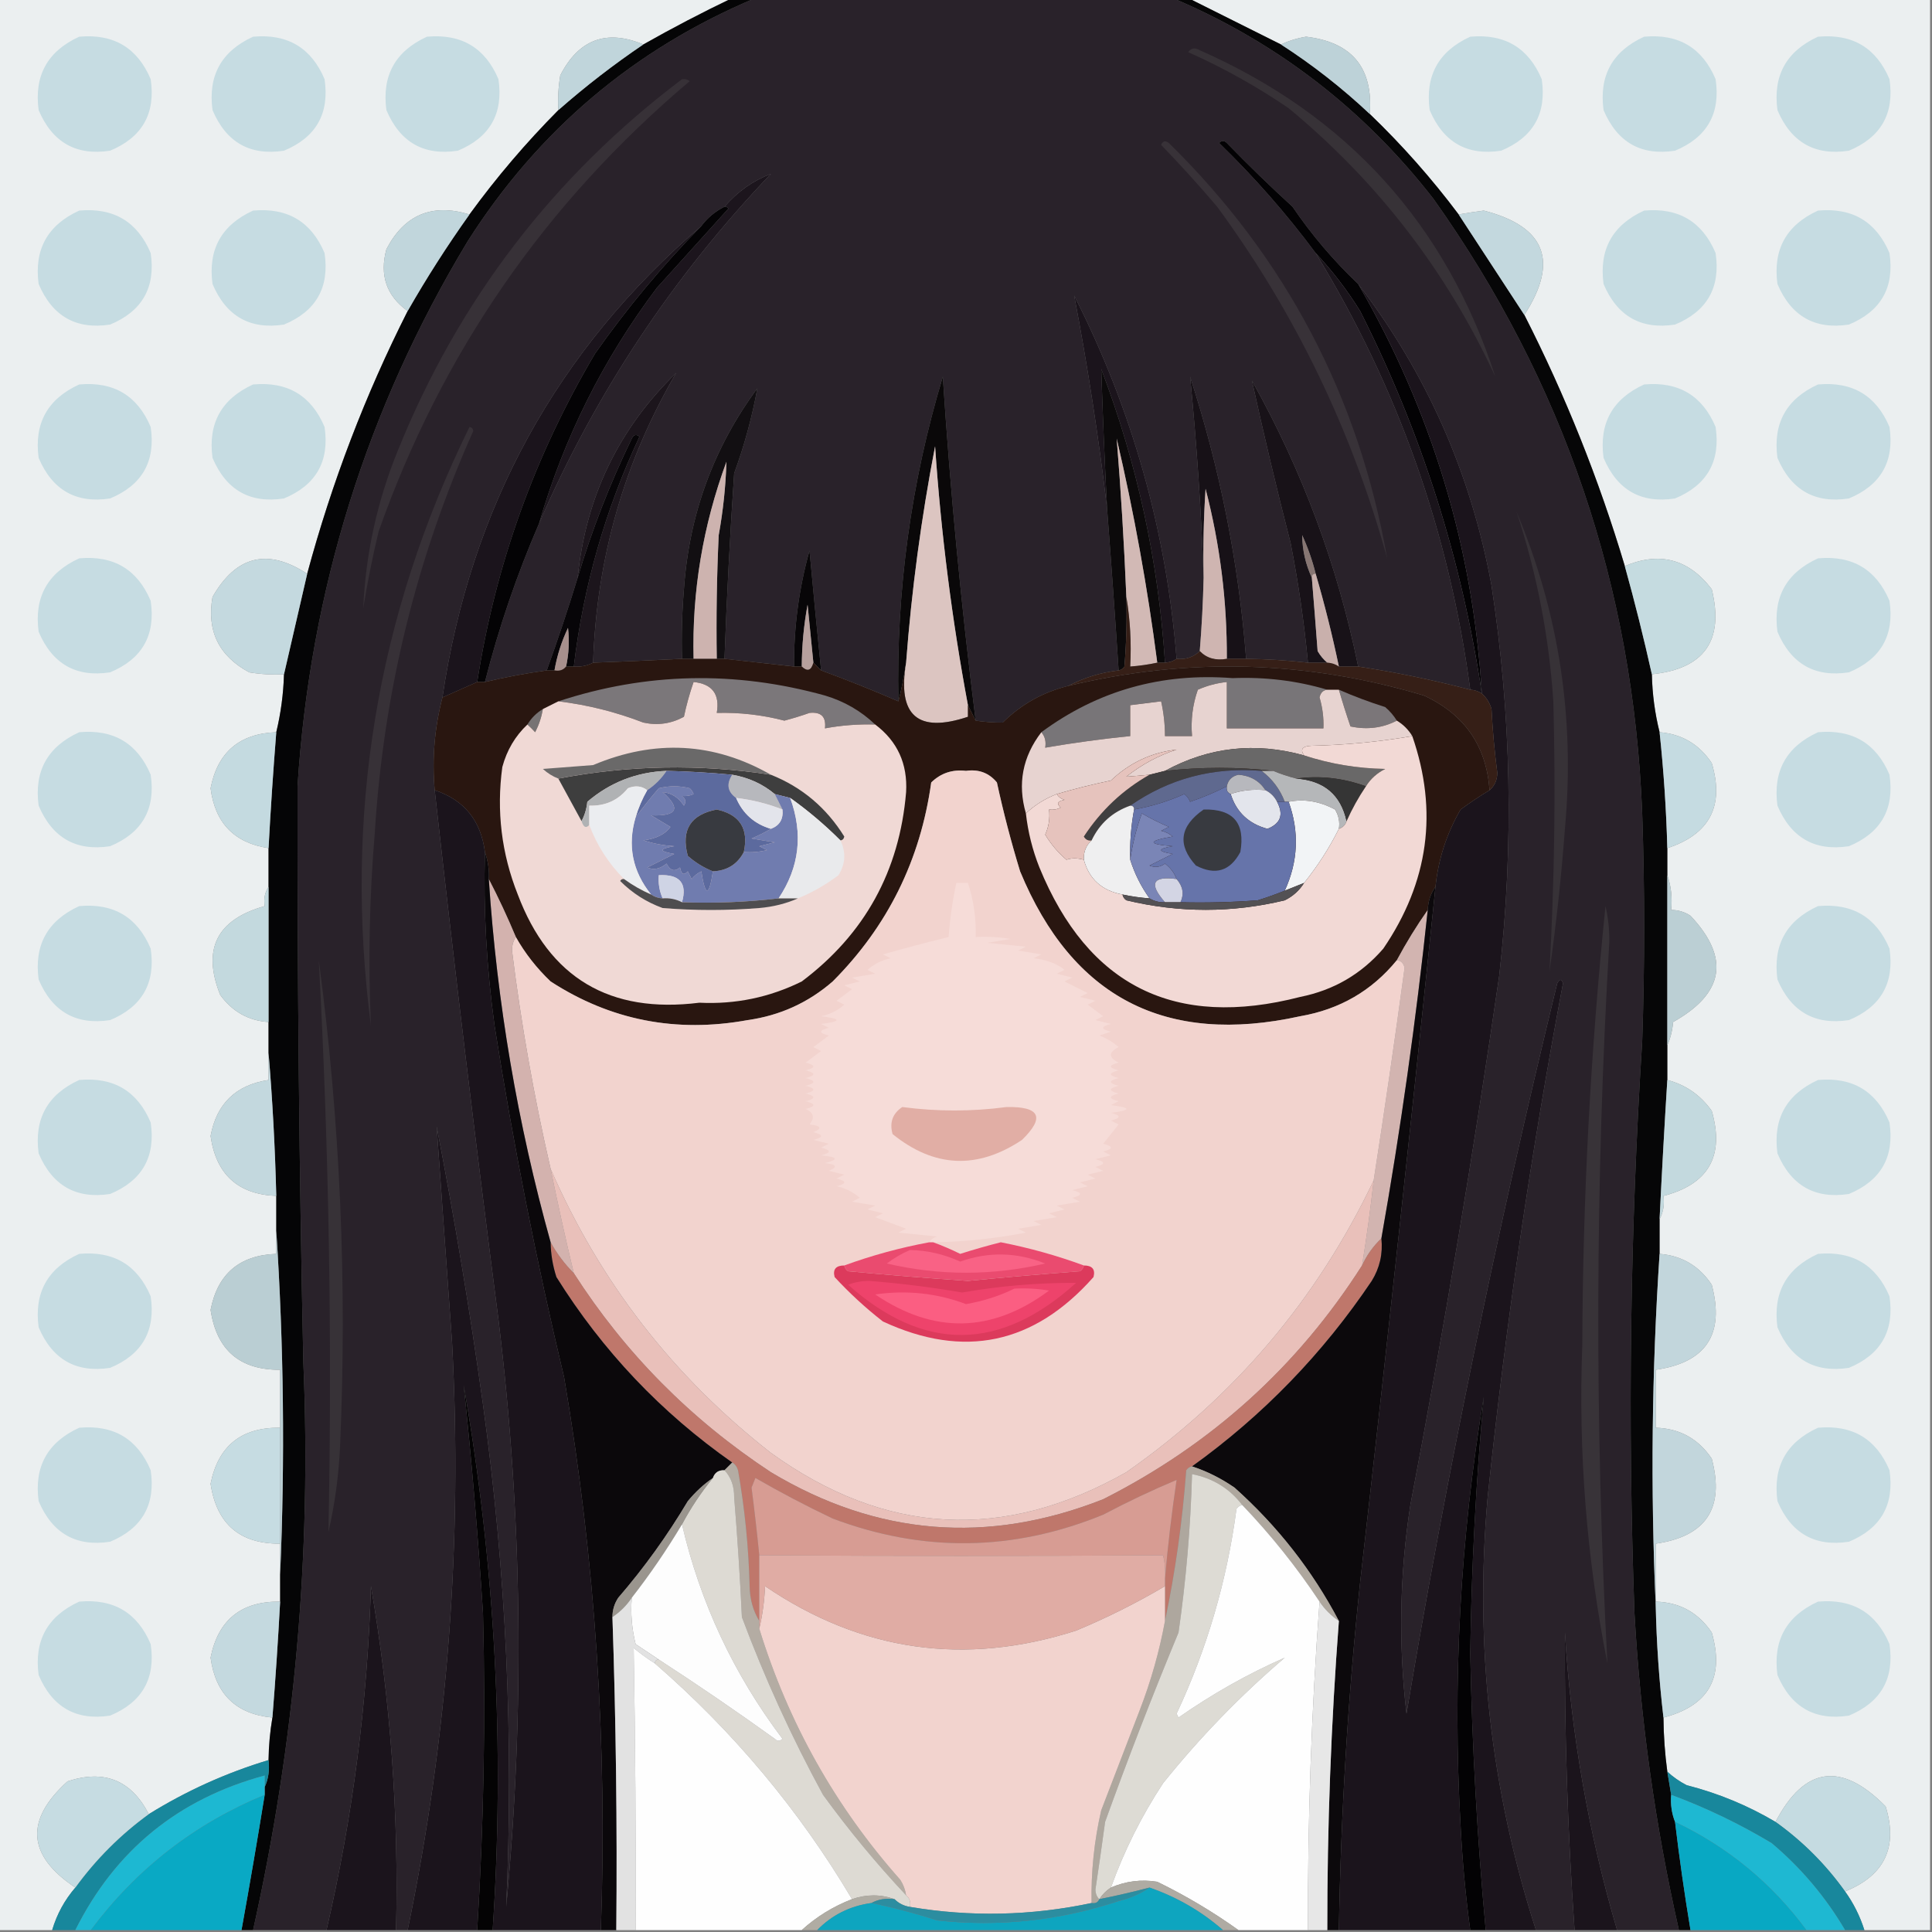 <?xml version="1.0" encoding="UTF-8"?>
<!DOCTYPE svg PUBLIC "-//W3C//DTD SVG 1.1//EN" "http://www.w3.org/Graphics/SVG/1.1/DTD/svg11.dtd">
<svg xmlns="http://www.w3.org/2000/svg" version="1.1" width="500px" height="500px" style="shape-rendering:geometricPrecision; text-rendering:geometricPrecision; image-rendering:optimizeQuality; fill-rule:evenodd; clip-rule:evenodd" xmlns:xlink="http://www.w3.org/1999/xlink">
<rect width="100%" height="100%" fill="#808080" stroke="none"/>
<g><path style="opacity:1" fill="#ebeff0" d="M -0.5,-0.5 C 62.833,-0.5 126.167,-0.5 189.5,-0.5C 181.742,3.213 174.075,7.213 166.5,11.5C 156.938,7.522 149.771,10.189 145,19.5C 144.502,22.482 144.335,25.482 144.5,28.5C 136.122,36.942 128.455,45.942 121.5,55.5C 111.826,52.557 104.659,55.557 100,64.5C 98.186,71.23 100.02,76.564 105.5,80.5C 94.541,102.183 85.874,124.85 79.5,148.5C 69.282,141.798 61.115,143.798 55,154.5C 53.463,163.259 56.629,169.759 64.5,174C 67.482,174.498 70.482,174.665 73.5,174.5C 73.351,179.575 72.684,184.575 71.5,189.5C 61.99,189.844 56.323,194.678 54.5,204C 55.654,212.986 60.654,218.153 69.5,219.5C 69.5,222.833 69.5,226.167 69.5,229.5C 68.549,230.919 68.216,232.585 68.5,234.5C 56.087,237.992 52.254,245.659 57,257.5C 60.155,261.824 64.322,264.157 69.5,264.5C 69.5,267.167 69.5,269.833 69.5,272.5C 69.5,274.833 69.5,277.167 69.5,279.5C 61.054,280.779 56.054,285.612 54.5,294C 55.923,303.926 61.589,309.093 71.5,309.5C 71.5,312.5 71.5,315.5 71.5,318.5C 71.5,320.5 71.5,322.5 71.5,324.5C 61.99,324.844 56.323,329.678 54.5,339C 56.066,349.404 62.066,354.57 72.5,354.5C 72.5,359.5 72.5,364.5 72.5,369.5C 62.467,369.369 56.467,374.202 54.5,384C 56.066,394.404 62.066,399.57 72.5,399.5C 72.5,402.167 72.5,404.833 72.5,407.5C 72.5,409.833 72.5,412.167 72.5,414.5C 62.467,414.369 56.467,419.202 54.5,429C 55.785,438.453 61.118,443.62 70.5,444.5C 69.886,448.135 69.552,451.802 69.5,455.5C 58.564,458.801 48.23,463.468 38.5,469.5C 33.986,460.714 26.986,457.881 17.5,461C 6.376,471.045 7.042,480.211 19.5,488.5C 16.726,491.713 14.726,495.38 13.5,499.5C 8.833,499.5 4.167,499.5 -0.5,499.5C -0.5,332.833 -0.5,166.167 -0.5,-0.5 Z"/></g>
<g><path style="opacity:1" fill="#29222a" d="M 195.5,-0.5 C 231.5,-0.5 267.5,-0.5 303.5,-0.5C 330.43,10.912 352.93,28.245 371,51.5C 404.706,98.947 422.706,151.947 425,210.5C 425.667,230.167 425.667,249.833 425,269.5C 421.863,318.809 421.197,368.142 423,417.5C 424.556,445.169 428.39,472.502 434.5,499.5C 429.167,499.5 423.833,499.5 418.5,499.5C 411.106,474.36 406.606,448.694 405,422.5C 404.858,448.195 405.691,473.861 407.5,499.5C 404.167,499.5 400.833,499.5 397.5,499.5C 385.757,463.077 381.59,425.743 385,387.5C 389.681,342.9 396.181,298.566 404.5,254.5C 404.154,253.304 403.654,253.304 403,254.5C 387.317,318.974 374.317,381.974 364,443.5C 361.89,425.461 362.224,407.461 365,389.5C 373.701,343.998 381.367,298.332 388,252.5C 391.82,218.736 391.153,185.07 386,151.5C 380.678,122.544 369.178,96.544 351.5,73.5C 345.135,67.465 339.469,60.799 334.5,53.5C 328.681,48.182 323.015,42.682 317.5,37C 316.833,36.333 316.167,36.333 315.5,37C 324.673,45.907 333.006,55.407 340.5,65.5C 361.742,100.217 375.075,137.884 380.5,178.5C 370.938,175.988 361.271,173.988 351.5,172.5C 346.198,146.43 337.031,121.763 324,98.5C 327.069,112.501 330.402,126.501 334,140.5C 336.014,150.767 337.514,161.1 338.5,171.5C 333.187,170.902 327.854,170.569 322.5,170.5C 320.554,145.601 315.72,121.268 308,97.5C 309.714,114.911 310.88,132.244 311.5,149.5C 311.347,155.845 311.014,162.178 310.5,168.5C 308.886,170.075 306.886,170.741 304.5,170.5C 301.853,137.395 293.019,106.062 278,76.5C 281.496,94.805 284.329,113.138 286.5,131.5C 287.583,145.494 288.583,159.494 289.5,173.5C 284.835,174.057 280.502,175.39 276.5,177.5C 269.962,179.102 264.295,182.269 259.5,187C 257.203,187.018 254.869,186.851 252.5,186.5C 248.776,156.916 245.942,127.249 244,97.5C 235.742,124.894 231.909,152.894 232.5,181.5C 225.902,178.635 219.235,175.968 212.5,173.5C 211.459,163.179 210.459,152.846 209.5,142.5C 206.769,152.288 205.435,162.288 205.5,172.5C 199.5,171.833 193.5,171.167 187.5,170.5C 188.087,154.49 188.921,138.49 190,122.5C 192.631,115.308 194.631,107.974 196,100.5C 184.657,115.881 178.323,133.214 177,152.5C 176.501,158.491 176.334,164.491 176.5,170.5C 168.836,170.889 161.17,171.222 153.5,171.5C 154.399,144.46 161.566,119.46 175,96.5C 160.086,110.997 151.586,128.664 149.5,149.5C 147.041,157.545 144.374,165.545 141.5,173.5C 136.111,174.245 130.778,175.245 125.5,176.5C 129.108,162.368 133.774,148.701 139.5,135.5C 154.111,101.784 174.111,71.617 199.5,45C 194.886,46.751 190.886,49.585 187.5,53.5C 185.091,54.701 183.091,56.367 181.5,58.5C 144.119,90.572 121.786,131.238 114.5,180.5C 112.448,188.407 111.781,196.407 112.5,204.5C 117.588,250.201 123.088,295.867 129,341.5C 135.174,392.108 135.841,442.774 131,493.5C 132.988,449.991 130.988,406.657 125,363.5C 121.649,339.391 117.649,315.391 113,291.5C 114.33,310.137 115.663,328.804 117,347.5C 119.718,398.692 115.884,449.358 105.5,499.5C 104.5,499.5 103.5,499.5 102.5,499.5C 103.224,469.52 101.058,439.854 96,410.5C 95.105,440.594 91.272,470.261 84.5,499.5C 78.167,499.5 71.833,499.5 65.5,499.5C 76.299,451.128 80.632,402.128 78.5,352.5C 77.439,302.836 76.939,253.169 77,203.5C 80.258,152.737 94.925,105.737 121,62.5C 139.318,33.673 164.151,12.673 195.5,-0.5 Z"/></g>
<g><path style="opacity:1" fill="#ebeff0" d="M 307.5,-0.5 C 371.5,-0.5 435.5,-0.5 499.5,-0.5C 499.5,166.167 499.5,332.833 499.5,499.5C 493.833,499.5 488.167,499.5 482.5,499.5C 481.358,495.883 479.692,492.55 477.5,489.5C 487.733,485.368 491.233,478.034 488,467.5C 476.503,455.833 467.003,457.166 459.5,471.5C 452.336,467.256 444.67,464.089 436.5,462C 434.635,461.036 432.968,459.869 431.5,458.5C 430.873,453.859 430.54,449.193 430.5,444.5C 442.185,441.465 446.352,434.131 443,422.5C 439.515,417.342 434.682,414.675 428.5,414.5C 428.5,409.5 428.5,404.5 428.5,399.5C 441.554,397.609 446.387,390.276 443,377.5C 439.515,372.342 434.682,369.675 428.5,369.5C 428.5,364.5 428.5,359.5 428.5,354.5C 441.554,352.609 446.387,345.276 443,332.5C 439.77,327.637 435.27,324.97 429.5,324.5C 429.5,321.5 429.5,318.5 429.5,315.5C 430.461,313.735 430.795,311.735 430.5,309.5C 442.185,306.465 446.352,299.131 443,287.5C 440.092,283.413 436.259,280.747 431.5,279.5C 431.5,276.5 431.5,273.5 431.5,270.5C 432.309,268.708 432.809,266.708 433,264.5C 446.251,257.064 447.751,247.897 437.5,237C 435.975,235.991 434.308,235.491 432.5,235.5C 432.81,232.287 432.477,229.287 431.5,226.5C 431.5,224.167 431.5,221.833 431.5,219.5C 442.466,215.901 446.3,208.567 443,197.5C 439.77,192.637 435.27,189.97 429.5,189.5C 428.279,184.614 427.612,179.614 427.5,174.5C 441.078,173.089 446.245,165.756 443,152.5C 437.035,144.677 429.535,142.677 420.5,146.5C 413.782,124.003 405.115,102.336 394.5,81.5C 403.486,67.622 399.986,58.622 384,54.5C 381.813,54.788 379.646,55.122 377.5,55.5C 370.519,46.188 362.852,37.522 354.5,29.5C 355.41,17.575 349.91,10.908 338,9.5C 335.711,9.875 333.545,10.541 331.5,11.5C 323.461,7.481 315.461,3.481 307.5,-0.5 Z"/></g>
<g><path style="opacity:1" fill="#050506" d="M 189.5,-0.5 C 191.5,-0.5 193.5,-0.5 195.5,-0.5C 164.151,12.673 139.318,33.673 121,62.5C 94.925,105.737 80.258,152.737 77,203.5C 76.939,253.169 77.439,302.836 78.5,352.5C 80.632,402.128 76.299,451.128 65.5,499.5C 64.5,499.5 63.5,499.5 62.5,499.5C 64.609,487.843 66.609,476.176 68.5,464.5C 68.5,463.833 68.5,463.167 68.5,462.5C 69.468,460.393 69.802,458.059 69.5,455.5C 69.552,451.802 69.886,448.135 70.5,444.5C 71.299,434.521 71.966,424.521 72.5,414.5C 72.5,412.167 72.5,409.833 72.5,407.5C 73.774,377.821 73.44,348.154 71.5,318.5C 71.5,315.5 71.5,312.5 71.5,309.5C 71.189,296.993 70.522,284.66 69.5,272.5C 69.5,269.833 69.5,267.167 69.5,264.5C 69.5,252.833 69.5,241.167 69.5,229.5C 69.5,226.167 69.5,222.833 69.5,219.5C 70.034,209.491 70.701,199.491 71.5,189.5C 72.684,184.575 73.351,179.575 73.5,174.5C 75.497,165.845 77.497,157.178 79.5,148.5C 85.874,124.85 94.541,102.183 105.5,80.5C 110.396,71.927 115.729,63.594 121.5,55.5C 128.455,45.942 136.122,36.942 144.5,28.5C 151.511,22.338 158.844,16.672 166.5,11.5C 174.075,7.213 181.742,3.213 189.5,-0.5 Z"/></g>
<g><path style="opacity:1" fill="#060607" d="M 303.5,-0.5 C 304.833,-0.5 306.167,-0.5 307.5,-0.5C 315.461,3.481 323.461,7.481 331.5,11.5C 339.672,16.765 347.338,22.765 354.5,29.5C 362.852,37.522 370.519,46.188 377.5,55.5C 383.2,64.189 388.867,72.856 394.5,81.5C 405.115,102.336 413.782,124.003 420.5,146.5C 423.104,155.878 425.437,165.212 427.5,174.5C 427.612,179.614 428.279,184.614 429.5,189.5C 430.564,199.471 431.23,209.471 431.5,219.5C 431.5,221.833 431.5,224.167 431.5,226.5C 431.5,241.167 431.5,255.833 431.5,270.5C 431.5,273.5 431.5,276.5 431.5,279.5C 430.75,291.495 430.084,303.495 429.5,315.5C 429.5,318.5 429.5,321.5 429.5,324.5C 427.475,354.975 427.142,385.308 428.5,415.5C 428.713,425.252 429.38,434.918 430.5,444.5C 430.54,449.193 430.873,453.859 431.5,458.5C 431.833,460.5 432.167,462.5 432.5,464.5C 432.298,466.95 432.631,469.283 433.5,471.5C 434.616,480.865 435.95,490.198 437.5,499.5C 436.5,499.5 435.5,499.5 434.5,499.5C 428.39,472.502 424.556,445.169 423,417.5C 421.197,368.142 421.863,318.809 425,269.5C 425.667,249.833 425.667,230.167 425,210.5C 422.706,151.947 404.706,98.947 371,51.5C 352.93,28.245 330.43,10.912 303.5,-0.5 Z"/></g>
<g><path style="opacity:1" fill="#c6dce2" d="M 20.5,9.5 C 29.399,8.696 35.566,12.362 39,20.5C 40.312,29.374 36.812,35.54 28.5,39C 19.708,40.349 13.541,36.849 10,28.5C 8.794,19.58 12.294,13.246 20.5,9.5 Z"/></g>
<g><path style="opacity:1" fill="#c6dce2" d="M 65.5,9.5 C 74.4,8.696 80.566,12.362 84,20.5C 85.312,29.374 81.812,35.54 73.5,39C 64.708,40.349 58.541,36.849 55,28.5C 53.794,19.58 57.294,13.246 65.5,9.5 Z"/></g>
<g><path style="opacity:1" fill="#c6dce2" d="M 110.5,9.5 C 119.399,8.696 125.566,12.362 129,20.5C 130.312,29.374 126.812,35.54 118.5,39C 109.708,40.349 103.541,36.849 100,28.5C 98.794,19.58 102.294,13.246 110.5,9.5 Z"/></g>
<g><path style="opacity:1" fill="#c0d5db" d="M 166.5,11.5 C 158.844,16.672 151.511,22.338 144.5,28.5C 144.335,25.482 144.502,22.482 145,19.5C 149.771,10.189 156.938,7.522 166.5,11.5 Z"/></g>
<g><path style="opacity:1" fill="#bdd2d8" d="M 354.5,29.5 C 347.338,22.765 339.672,16.765 331.5,11.5C 333.545,10.541 335.711,9.875 338,9.5C 349.91,10.908 355.41,17.575 354.5,29.5 Z"/></g>
<g><path style="opacity:1" fill="#c6dce2" d="M 380.5,9.5 C 389.399,8.696 395.566,12.362 399,20.5C 400.312,29.374 396.812,35.54 388.5,39C 379.708,40.349 373.541,36.849 370,28.5C 368.794,19.58 372.294,13.246 380.5,9.5 Z"/></g>
<g><path style="opacity:1" fill="#c6dce2" d="M 425.5,9.5 C 434.399,8.696 440.566,12.362 444,20.5C 445.312,29.374 441.812,35.54 433.5,39C 424.708,40.349 418.541,36.849 415,28.5C 413.794,19.58 417.294,13.246 425.5,9.5 Z"/></g>
<g><path style="opacity:1" fill="#c6dce2" d="M 470.5,9.5 C 479.399,8.696 485.566,12.362 489,20.5C 490.312,29.374 486.812,35.54 478.5,39C 469.708,40.349 463.541,36.849 460,28.5C 458.794,19.58 462.294,13.246 470.5,9.5 Z"/></g>
<g><path style="opacity:1" fill="#373237" d="M 307.5,13.5 C 308.251,12.427 309.251,12.26 310.5,13C 348.714,29.87 374.214,58.037 387,97.5C 374.402,70.244 356.569,47.077 333.5,28C 325.263,22.382 316.596,17.549 307.5,13.5 Z"/></g>
<g><path style="opacity:1" fill="#373137" d="M 176.5,20.5 C 177.239,20.369 177.906,20.536 178.5,21C 141.136,52.562 114.303,91.396 98,137.5C 96.41,144.115 95.077,150.782 94,157.5C 94.616,143.363 97.616,129.696 103,116.5C 118.711,77.641 143.211,45.641 176.5,20.5 Z"/></g>
<g><path style="opacity:1" fill="#1c151d" d="M 139.5,135.5 C 145.96,113.247 156.126,92.914 170,74.5C 176.167,67.667 182.333,60.833 188.5,54C 188.272,53.601 187.938,53.435 187.5,53.5C 190.886,49.585 194.886,46.751 199.5,45C 174.111,71.617 154.111,101.784 139.5,135.5 Z"/></g>
<g><path style="opacity:1" fill="#383238" d="M 300.5,37.5 C 300.897,36.475 301.563,36.308 302.5,37C 332.793,66.749 351.626,102.583 359,144.5C 349.858,111.358 335.191,81.025 315,53.5C 310.301,47.971 305.468,42.638 300.5,37.5 Z"/></g>
<g><path style="opacity:1" fill="#c6dce2" d="M 20.5,54.5 C 29.399,53.696 35.566,57.362 39,65.5C 40.312,74.374 36.812,80.54 28.5,84C 19.708,85.349 13.541,81.849 10,73.5C 8.794,64.58 12.294,58.246 20.5,54.5 Z"/></g>
<g><path style="opacity:1" fill="#c6dce2" d="M 65.5,54.5 C 74.4,53.696 80.566,57.362 84,65.5C 85.312,74.374 81.812,80.54 73.5,84C 64.708,85.349 58.541,81.849 55,73.5C 53.794,64.58 57.294,58.246 65.5,54.5 Z"/></g>
<g><path style="opacity:1" fill="#c1d6dc" d="M 121.5,55.5 C 115.729,63.594 110.396,71.927 105.5,80.5C 100.02,76.564 98.186,71.23 100,64.5C 104.659,55.557 111.826,52.557 121.5,55.5 Z"/></g>
<g><path style="opacity:1" fill="#c3d8de" d="M 394.5,81.5 C 388.867,72.856 383.2,64.189 377.5,55.5C 379.646,55.122 381.813,54.788 384,54.5C 399.986,58.622 403.486,67.622 394.5,81.5 Z"/></g>
<g><path style="opacity:1" fill="#c6dce2" d="M 425.5,54.5 C 434.399,53.696 440.566,57.362 444,65.5C 445.312,74.374 441.812,80.54 433.5,84C 424.708,85.349 418.541,81.849 415,73.5C 413.794,64.58 417.294,58.246 425.5,54.5 Z"/></g>
<g><path style="opacity:1" fill="#c6dce2" d="M 470.5,54.5 C 479.399,53.696 485.566,57.362 489,65.5C 490.312,74.374 486.812,80.54 478.5,84C 469.708,85.349 463.541,81.849 460,73.5C 458.794,64.58 462.294,58.246 470.5,54.5 Z"/></g>
<g><path style="opacity:1" fill="#1b141c" d="M 181.5,58.5 C 171.438,68.731 162.271,79.731 154,91.5C 138.367,117.901 128.2,146.234 123.5,176.5C 120.572,177.817 117.572,179.15 114.5,180.5C 121.786,131.238 144.119,90.572 181.5,58.5 Z"/></g>
<g><path style="opacity:1" fill="#030204" d="M 351.5,73.5 C 370.563,106.444 381.229,141.777 383.5,179.5C 378.329,144.821 367.829,111.821 352,80.5C 348.631,75.071 344.798,70.071 340.5,65.5C 333.006,55.407 324.673,45.907 315.5,37C 316.167,36.333 316.833,36.333 317.5,37C 323.015,42.682 328.681,48.182 334.5,53.5C 339.469,60.799 345.135,67.465 351.5,73.5 Z"/></g>
<g><path style="opacity:1" fill="#1a141b" d="M 340.5,65.5 C 344.798,70.071 348.631,75.071 352,80.5C 367.829,111.821 378.329,144.821 383.5,179.5C 382.609,178.89 381.609,178.557 380.5,178.5C 375.075,137.884 361.742,100.217 340.5,65.5 Z"/></g>
<g><path style="opacity:1" fill="#1b141c" d="M 304.5,170.5 C 303.609,171.11 302.609,171.443 301.5,171.5C 299.806,145.274 294.306,119.941 285,95.5C 285.387,107.484 285.887,119.484 286.5,131.5C 284.329,113.138 281.496,94.805 278,76.5C 293.019,106.062 301.853,137.395 304.5,170.5 Z"/></g>
<g><path style="opacity:1" fill="#040305" d="M 187.5,53.5 C 187.938,53.435 188.272,53.601 188.5,54C 182.333,60.833 176.167,67.667 170,74.5C 156.126,92.914 145.96,113.247 139.5,135.5C 133.774,148.701 129.108,162.368 125.5,176.5C 124.833,176.5 124.167,176.5 123.5,176.5C 128.2,146.234 138.367,117.901 154,91.5C 162.271,79.731 171.438,68.731 181.5,58.5C 183.091,56.367 185.091,54.701 187.5,53.5 Z"/></g>
<g><path style="opacity:1" fill="#1b141c" d="M 351.5,73.5 C 369.178,96.544 380.678,122.544 386,151.5C 391.153,185.07 391.82,218.736 388,252.5C 381.367,298.332 373.701,343.998 365,389.5C 362.224,407.461 361.89,425.461 364,443.5C 374.317,381.974 387.317,318.974 403,254.5C 403.654,253.304 404.154,253.304 404.5,254.5C 396.181,298.566 389.681,342.9 385,387.5C 381.59,425.743 385.757,463.077 397.5,499.5C 393.167,499.5 388.833,499.5 384.5,499.5C 382.31,475.722 380.977,451.889 380.5,428C 380.801,405.759 381.968,383.592 384,361.5C 377.883,398.259 375.883,435.259 378,472.5C 378.455,481.545 379.289,490.545 380.5,499.5C 369.167,499.5 357.833,499.5 346.5,499.5C 347.006,469.423 348.84,439.423 352,409.5C 358.831,349.519 365.331,289.519 371.5,229.5C 372.227,222.364 374.394,215.697 378,209.5C 380.479,207.686 382.979,206.019 385.5,204.5C 386.809,203.376 387.475,201.876 387.5,200C 386.787,194.524 386.287,189.024 386,183.5C 385.52,181.867 384.687,180.534 383.5,179.5C 381.229,141.777 370.563,106.444 351.5,73.5 Z"/></g>
<g><path style="opacity:1" fill="#171117" d="M 322.5,170.5 C 320.833,170.5 319.167,170.5 317.5,170.5C 317.576,155.592 315.743,140.925 312,126.5C 311.5,134.159 311.334,141.826 311.5,149.5C 310.88,132.244 309.714,114.911 308,97.5C 315.72,121.268 320.554,145.601 322.5,170.5 Z"/></g>
<g><path style="opacity:1" fill="#181218" d="M 351.5,172.5 C 349.833,172.5 348.167,172.5 346.5,172.5C 344.813,164.42 342.813,156.42 340.5,148.5C 339.635,145.029 338.468,141.696 337,138.5C 337.058,142.396 337.892,146.062 339.5,149.5C 340.025,155.824 340.525,162.158 341,168.5C 341.698,169.691 342.531,170.691 343.5,171.5C 341.833,171.5 340.167,171.5 338.5,171.5C 337.514,161.1 336.014,150.767 334,140.5C 330.402,126.501 327.069,112.501 324,98.5C 337.031,121.763 346.198,146.43 351.5,172.5 Z"/></g>
<g><path style="opacity:1" fill="#c6dce2" d="M 20.5,99.5 C 29.399,98.696 35.566,102.362 39,110.5C 40.312,119.374 36.812,125.54 28.5,129C 19.708,130.349 13.541,126.849 10,118.5C 8.794,109.58 12.294,103.246 20.5,99.5 Z"/></g>
<g><path style="opacity:1" fill="#c6dce2" d="M 65.5,99.5 C 74.4,98.696 80.566,102.362 84,110.5C 85.312,119.374 81.812,125.54 73.5,129C 64.708,130.349 58.541,126.849 55,118.5C 53.794,109.58 57.294,103.246 65.5,99.5 Z"/></g>
<g><path style="opacity:1" fill="#0a0809" d="M 252.5,186.5 C 251.833,185.167 251.167,183.833 250.5,182.5C 246.362,160.34 243.529,138.006 242,115.5C 238.424,134.031 235.924,152.697 234.5,171.5C 233.902,175.42 233.235,178.753 232.5,181.5C 231.909,152.894 235.742,124.894 244,97.5C 245.942,127.249 248.776,156.916 252.5,186.5 Z"/></g>
<g><path style="opacity:1" fill="#0c0a0b" d="M 301.5,171.5 C 300.833,171.5 300.167,171.5 299.5,171.5C 296.972,152 293.472,132.666 289,113.5C 290.095,127.124 290.928,140.791 291.5,154.5C 291.666,160.509 291.499,166.509 291,172.5C 290.617,173.056 290.117,173.389 289.5,173.5C 288.583,159.494 287.583,145.494 286.5,131.5C 285.887,119.484 285.387,107.484 285,95.5C 294.306,119.941 299.806,145.274 301.5,171.5 Z"/></g>
<g><path style="opacity:1" fill="#c6dce2" d="M 425.5,99.5 C 434.399,98.696 440.566,102.362 444,110.5C 445.312,119.374 441.812,125.54 433.5,129C 424.708,130.349 418.541,126.849 415,118.5C 413.794,109.58 417.294,103.246 425.5,99.5 Z"/></g>
<g><path style="opacity:1" fill="#c6dce2" d="M 470.5,99.5 C 479.399,98.696 485.566,102.362 489,110.5C 490.312,119.374 486.812,125.54 478.5,129C 469.708,130.349 463.541,126.849 460,118.5C 458.794,109.58 462.294,103.246 470.5,99.5 Z"/></g>
<g><path style="opacity:1" fill="#d2b9b5" d="M 299.5,171.5 C 297.194,171.993 294.861,172.326 292.5,172.5C 292.823,166.31 292.49,160.31 291.5,154.5C 290.928,140.791 290.095,127.124 289,113.5C 293.472,132.666 296.972,152 299.5,171.5 Z"/></g>
<g><path style="opacity:1" fill="#1c151c" d="M 153.5,171.5 C 151.958,172.301 150.292,172.634 148.5,172.5C 150.983,151.731 156.65,131.897 165.5,113C 164.668,112.312 164.002,112.479 163.5,113.5C 157.819,125.228 153.152,137.228 149.5,149.5C 151.586,128.664 160.086,110.997 175,96.5C 161.566,119.46 154.399,144.46 153.5,171.5 Z"/></g>
<g><path style="opacity:1" fill="#dcc5c1" d="M 250.5,182.5 C 250.5,183.5 250.5,184.5 250.5,185.5C 237.507,189.847 232.173,185.18 234.5,171.5C 235.924,152.697 238.424,134.031 242,115.5C 243.529,138.006 246.362,160.34 250.5,182.5 Z"/></g>
<g><path style="opacity:1" fill="#120f12" d="M 187.5,170.5 C 186.833,170.5 186.167,170.5 185.5,170.5C 185.333,159.828 185.5,149.161 186,138.5C 187.143,132.176 187.81,125.842 188,119.5C 181.907,136.057 179.074,153.057 179.5,170.5C 178.5,170.5 177.5,170.5 176.5,170.5C 176.334,164.491 176.501,158.491 177,152.5C 178.323,133.214 184.657,115.881 196,100.5C 194.631,107.974 192.631,115.308 190,122.5C 188.921,138.49 188.087,154.49 187.5,170.5 Z"/></g>
<g><path style="opacity:1" fill="#cdb3af" d="M 185.5,170.5 C 183.5,170.5 181.5,170.5 179.5,170.5C 179.074,153.057 181.907,136.057 188,119.5C 187.81,125.842 187.143,132.176 186,138.5C 185.5,149.161 185.333,159.828 185.5,170.5 Z"/></g>
<g><path style="opacity:1" fill="#373137" d="M 121.5,110.5 C 122.043,110.56 122.376,110.893 122.5,111.5C 107.745,144.522 99.245,179.189 97,215.5C 95.599,232.166 95.266,248.832 96,265.5C 88.94,211.195 97.44,159.528 121.5,110.5 Z"/></g>
<g><path style="opacity:1" fill="#cfb5b1" d="M 317.5,170.5 C 314.612,171.01 312.279,170.344 310.5,168.5C 311.014,162.178 311.347,155.845 311.5,149.5C 311.334,141.826 311.5,134.159 312,126.5C 315.743,140.925 317.576,155.592 317.5,170.5 Z"/></g>
<g><path style="opacity:1" fill="#070508" d="M 148.5,172.5 C 147.833,172.5 147.167,172.5 146.5,172.5C 147.221,169.183 147.388,165.849 147,162.5C 145.326,166.021 144.16,169.687 143.5,173.5C 142.833,173.5 142.167,173.5 141.5,173.5C 144.374,165.545 147.041,157.545 149.5,149.5C 153.152,137.228 157.819,125.228 163.5,113.5C 164.002,112.479 164.668,112.312 165.5,113C 156.65,131.897 150.983,151.731 148.5,172.5 Z"/></g>
<g><path style="opacity:1" fill="#c6dce2" d="M 20.5,144.5 C 29.399,143.696 35.566,147.362 39,155.5C 40.312,164.374 36.812,170.54 28.5,174C 19.708,175.349 13.541,171.849 10,163.5C 8.794,154.58 12.294,148.246 20.5,144.5 Z"/></g>
<g><path style="opacity:1" fill="#c4d9df" d="M 79.5,148.5 C 77.497,157.178 75.497,165.845 73.5,174.5C 70.482,174.665 67.482,174.498 64.5,174C 56.629,169.759 53.463,163.259 55,154.5C 61.115,143.798 69.282,141.798 79.5,148.5 Z"/></g>
<g><path style="opacity:1" fill="#c5dbe0" d="M 427.5,174.5 C 425.437,165.212 423.104,155.878 420.5,146.5C 429.535,142.677 437.035,144.677 443,152.5C 446.245,165.756 441.078,173.089 427.5,174.5 Z"/></g>
<g><path style="opacity:1" fill="#c6dce2" d="M 470.5,144.5 C 479.399,143.696 485.566,147.362 489,155.5C 490.312,164.374 486.812,170.54 478.5,174C 469.708,175.349 463.541,171.849 460,163.5C 458.794,154.58 462.294,148.246 470.5,144.5 Z"/></g>
<g><path style="opacity:1" fill="#080608" d="M 212.5,173.5 C 211.833,172.833 211.167,172.167 210.5,171.5C 210.001,166.508 209.501,161.508 209,156.5C 208.023,161.793 207.523,167.126 207.5,172.5C 206.833,172.5 206.167,172.5 205.5,172.5C 205.435,162.288 206.769,152.288 209.5,142.5C 210.459,152.846 211.459,163.179 212.5,173.5 Z"/></g>
<g><path style="opacity:1" fill="#877673" d="M 340.5,148.5 C 339.833,148.5 339.5,148.833 339.5,149.5C 337.892,146.062 337.058,142.396 337,138.5C 338.468,141.696 339.635,145.029 340.5,148.5 Z"/></g>
<g><path style="opacity:1" fill="#c9b0ac" d="M 340.5,148.5 C 342.813,156.42 344.813,164.42 346.5,172.5C 345.609,171.89 344.609,171.557 343.5,171.5C 342.531,170.691 341.698,169.691 341,168.5C 340.525,162.158 340.025,155.824 339.5,149.5C 339.5,148.833 339.833,148.5 340.5,148.5 Z"/></g>
<g><path style="opacity:1" fill="#373237" d="M 392.5,132.5 C 403.467,158.648 407.634,185.981 405,214.5C 404.078,226.876 402.745,239.21 401,251.5C 402.295,228.198 402.629,204.865 402,181.5C 400.894,164.746 397.727,148.412 392.5,132.5 Z"/></g>
<g><path style="opacity:1" fill="#b6a09d" d="M 210.5,171.5 C 209.947,173.552 208.947,173.885 207.5,172.5C 207.523,167.126 208.023,161.793 209,156.5C 209.501,161.508 210.001,166.508 210.5,171.5 Z"/></g>
<g><path style="opacity:1" fill="#a7908d" d="M 146.5,172.5 C 145.791,173.404 144.791,173.737 143.5,173.5C 144.16,169.687 145.326,166.021 147,162.5C 147.388,165.849 147.221,169.183 146.5,172.5 Z"/></g>
<g><path style="opacity:1" fill="#361f17" d="M 291.5,154.5 C 292.49,160.31 292.823,166.31 292.5,172.5C 294.861,172.326 297.194,171.993 299.5,171.5C 300.167,171.5 300.833,171.5 301.5,171.5C 302.609,171.443 303.609,171.11 304.5,170.5C 306.886,170.741 308.886,170.075 310.5,168.5C 312.279,170.344 314.612,171.01 317.5,170.5C 319.167,170.5 320.833,170.5 322.5,170.5C 327.854,170.569 333.187,170.902 338.5,171.5C 340.167,171.5 341.833,171.5 343.5,171.5C 344.609,171.557 345.609,171.89 346.5,172.5C 348.167,172.5 349.833,172.5 351.5,172.5C 361.271,173.988 370.938,175.988 380.5,178.5C 381.609,178.557 382.609,178.89 383.5,179.5C 384.687,180.534 385.52,181.867 386,183.5C 386.287,189.024 386.787,194.524 387.5,200C 387.475,201.876 386.809,203.376 385.5,204.5C 384.672,193.02 379.005,184.853 368.5,180C 338.091,170.906 307.425,170.073 276.5,177.5C 280.502,175.39 284.835,174.057 289.5,173.5C 290.117,173.389 290.617,173.056 291,172.5C 291.499,166.509 291.666,160.509 291.5,154.5 Z"/></g>
<g><path style="opacity:1" fill="#291610" d="M 176.5,170.5 C 177.5,170.5 178.5,170.5 179.5,170.5C 181.5,170.5 183.5,170.5 185.5,170.5C 186.167,170.5 186.833,170.5 187.5,170.5C 193.5,171.167 199.5,171.833 205.5,172.5C 206.167,172.5 206.833,172.5 207.5,172.5C 208.947,173.885 209.947,173.552 210.5,171.5C 211.167,172.167 211.833,172.833 212.5,173.5C 219.235,175.968 225.902,178.635 232.5,181.5C 233.235,178.753 233.902,175.42 234.5,171.5C 232.173,185.18 237.507,189.847 250.5,185.5C 250.5,184.5 250.5,183.5 250.5,182.5C 251.167,183.833 251.833,185.167 252.5,186.5C 254.869,186.851 257.203,187.018 259.5,187C 264.295,182.269 269.962,179.102 276.5,177.5C 307.425,170.073 338.091,170.906 368.5,180C 379.005,184.853 384.672,193.02 385.5,204.5C 382.979,206.019 380.479,207.686 378,209.5C 374.394,215.697 372.227,222.364 371.5,229.5C 370.262,231.214 369.595,233.214 369.5,235.5C 366.597,239.63 363.93,243.963 361.5,248.5C 355.057,256.395 346.724,261.228 336.5,263C 301.678,270.675 277.511,258.175 264,225.5C 261.68,217.915 259.68,210.248 258,202.5C 255.959,200.026 253.292,199.026 250,199.5C 246.479,199.083 243.479,200.083 241,202.5C 238.206,222.586 229.706,239.753 215.5,254C 209.186,259.489 201.853,262.822 193.5,264C 174.988,267.379 157.988,264.046 142.5,254C 138.877,250.551 135.877,246.717 133.5,242.5C 131.344,237.342 129.011,232.342 126.5,227.5C 126.665,225.332 126.332,222.999 125.5,220.5C 124.448,212.346 120.114,207.013 112.5,204.5C 111.781,196.407 112.448,188.407 114.5,180.5C 117.572,179.15 120.572,177.817 123.5,176.5C 124.167,176.5 124.833,176.5 125.5,176.5C 130.778,175.245 136.111,174.245 141.5,173.5C 142.167,173.5 142.833,173.5 143.5,173.5C 144.791,173.737 145.791,173.404 146.5,172.5C 147.167,172.5 147.833,172.5 148.5,172.5C 150.292,172.634 151.958,172.301 153.5,171.5C 161.17,171.222 168.836,170.889 176.5,170.5 Z"/></g>
<g><path style="opacity:1" fill="#7b777a" d="M 226.5,187.5 C 222.119,187.372 217.785,187.705 213.5,188.5C 213.845,185.512 212.512,184.179 209.5,184.5C 207.36,185.254 205.194,185.921 203,186.5C 197.262,185.01 191.429,184.343 185.5,184.5C 186.339,179.665 184.339,176.999 179.5,176.5C 178.478,179.441 177.645,182.441 177,185.5C 173.704,187.304 170.204,187.804 166.5,187C 159.336,184.237 152.003,182.403 144.5,181.5C 167.218,174.036 190.218,173.536 213.5,180C 218.475,181.484 222.809,183.984 226.5,187.5 Z"/></g>
<g><path style="opacity:1" fill="#787578" d="M 343.5,178.5 C 342.414,178.62 341.747,179.287 341.5,180.5C 342.269,183.115 342.603,185.781 342.5,188.5C 334.167,188.5 325.833,188.5 317.5,188.5C 317.5,184.5 317.5,180.5 317.5,176.5C 314.882,176.779 312.382,177.446 310,178.5C 308.646,182.363 308.146,186.363 308.5,190.5C 306.167,190.5 303.833,190.5 301.5,190.5C 301.492,187.455 301.159,184.455 300.5,181.5C 297.833,181.833 295.167,182.167 292.5,182.5C 292.5,185.167 292.5,187.833 292.5,190.5C 285.131,191.24 277.798,192.24 270.5,193.5C 270.768,191.901 270.434,190.568 269.5,189.5C 284.089,178.735 300.589,174.069 319,175.5C 327.47,175.165 335.637,176.165 343.5,178.5 Z"/></g>
<g><path style="opacity:1" fill="#7b7679" d="M 346.5,178.5 C 350.382,180.19 354.382,181.69 358.5,183C 359.71,184.039 360.71,185.206 361.5,186.5C 357.806,188.412 353.806,188.912 349.5,188C 348.421,184.85 347.421,181.684 346.5,178.5 Z"/></g>
<g><path style="opacity:1" fill="#777374" d="M 140.5,183.5 C 140.143,185.589 139.477,187.589 138.5,189.5C 137.818,188.757 137.151,188.091 136.5,187.5C 137.5,185.833 138.833,184.5 140.5,183.5 Z"/></g>
<g><path style="opacity:1" fill="#e7d3d0" d="M 343.5,178.5 C 344.5,178.5 345.5,178.5 346.5,178.5C 347.421,181.684 348.421,184.85 349.5,188C 353.806,188.912 357.806,188.412 361.5,186.5C 363.167,187.5 364.5,188.833 365.5,190.5C 356.922,191.976 348.255,192.809 339.5,193C 337.065,193.075 336.398,193.908 337.5,195.5C 324.851,191.981 312.851,193.314 301.5,199.5C 300.167,199.833 298.833,200.167 297.5,200.5C 295.425,200.698 293.425,200.865 291.5,201C 295.429,197.869 299.763,195.536 304.5,194C 298.011,194.743 292.344,197.409 287.5,202C 282.764,202.979 278.098,204.146 273.5,205.5C 270.46,206.68 267.794,208.347 265.5,210.5C 263.296,202.863 264.629,195.863 269.5,189.5C 270.434,190.568 270.768,191.901 270.5,193.5C 277.798,192.24 285.131,191.24 292.5,190.5C 292.5,187.833 292.5,185.167 292.5,182.5C 295.167,182.167 297.833,181.833 300.5,181.5C 301.159,184.455 301.492,187.455 301.5,190.5C 303.833,190.5 306.167,190.5 308.5,190.5C 308.146,186.363 308.646,182.363 310,178.5C 312.382,177.446 314.882,176.779 317.5,176.5C 317.5,180.5 317.5,184.5 317.5,188.5C 325.833,188.5 334.167,188.5 342.5,188.5C 342.603,185.781 342.269,183.115 341.5,180.5C 341.747,179.287 342.414,178.62 343.5,178.5 Z"/></g>
<g><path style="opacity:1" fill="#c6dce2" d="M 20.5,189.5 C 29.399,188.696 35.566,192.362 39,200.5C 40.312,209.374 36.812,215.54 28.5,219C 19.708,220.349 13.541,216.849 10,208.5C 8.794,199.58 12.294,193.246 20.5,189.5 Z"/></g>
<g><path style="opacity:1" fill="#c4dae0" d="M 71.5,189.5 C 70.701,199.491 70.034,209.491 69.5,219.5C 60.654,218.153 55.654,212.986 54.5,204C 56.323,194.678 61.99,189.844 71.5,189.5 Z"/></g>
<g><path style="opacity:1" fill="#c5dbe1" d="M 429.5,189.5 C 435.27,189.97 439.77,192.637 443,197.5C 446.3,208.567 442.466,215.901 431.5,219.5C 431.23,209.471 430.564,199.471 429.5,189.5 Z"/></g>
<g><path style="opacity:1" fill="#c6dce2" d="M 470.5,189.5 C 479.399,188.696 485.566,192.362 489,200.5C 490.312,209.374 486.812,215.54 478.5,219C 469.708,220.349 463.541,216.849 460,208.5C 458.794,199.58 462.294,193.246 470.5,189.5 Z"/></g>
<g><path style="opacity:1" fill="#696868" d="M 337.5,195.5 C 344.283,197.711 351.283,198.877 358.5,199C 356.382,200.049 354.716,201.549 353.5,203.5C 347.51,201.332 341.51,200.666 335.5,201.5C 333.374,200.952 331.374,200.285 329.5,199.5C 320.329,198.465 310.995,198.465 301.5,199.5C 312.851,193.314 324.851,191.981 337.5,195.5 Z"/></g>
<g><path style="opacity:1" fill="#403f40" d="M 329.5,199.5 C 328.5,199.5 327.5,199.5 326.5,199.5C 313.956,198.468 302.622,201.468 292.5,208.5C 287.911,210.124 284.577,213.124 282.5,217.5C 281.624,217.631 280.957,217.298 280.5,216.5C 284.928,209.736 290.594,204.402 297.5,200.5C 298.833,200.167 300.167,199.833 301.5,199.5C 310.995,198.465 320.329,198.465 329.5,199.5 Z"/></g>
<g><path style="opacity:1" fill="#5f698f" d="M 326.5,199.5 C 329.262,201.596 331.262,204.262 332.5,207.5C 331.833,207.5 331.167,207.5 330.5,207.5C 329.833,206.167 328.833,205.167 327.5,204.5C 325.9,202.061 323.567,200.728 320.5,200.5C 318.825,200.868 317.825,201.868 317.5,203.5C 314.436,205.06 311.269,206.394 308,207.5C 307.692,206.692 307.192,206.025 306.5,205.5C 302.369,207.36 298.036,208.694 293.5,209.5C 293.5,208.833 293.167,208.5 292.5,208.5C 302.622,201.468 313.956,198.468 326.5,199.5 Z"/></g>
<g><path style="opacity:1" fill="#b7b8bd" d="M 327.5,204.5 C 324.287,204.19 321.287,204.523 318.5,205.5C 317.662,205.158 317.328,204.492 317.5,203.5C 317.825,201.868 318.825,200.868 320.5,200.5C 323.567,200.728 325.9,202.061 327.5,204.5 Z"/></g>
<g><path style="opacity:1" fill="#b5b7b9" d="M 326.5,199.5 C 327.5,199.5 328.5,199.5 329.5,199.5C 331.374,200.285 333.374,200.952 335.5,201.5C 342.665,202.009 346.998,205.676 348.5,212.5C 348.167,213.5 347.5,214.167 346.5,214.5C 346.785,212.712 346.452,211.045 345.5,209.5C 341.532,207.366 337.532,206.699 333.5,207.5C 333.167,207.5 332.833,207.5 332.5,207.5C 331.262,204.262 329.262,201.596 326.5,199.5 Z"/></g>
<g><path style="opacity:1" fill="#353535" d="M 335.5,201.5 C 341.51,200.666 347.51,201.332 353.5,203.5C 351.568,206.366 349.901,209.366 348.5,212.5C 346.998,205.676 342.665,202.009 335.5,201.5 Z"/></g>
<g><path style="opacity:1" fill="#f0d9d5" d="M 226.5,187.5 C 232.248,191.834 234.914,197.667 234.5,205C 232.793,225.419 223.793,241.753 207.5,254C 199.152,258.128 190.318,259.962 181,259.5C 157.802,262.414 142.136,253.081 134,231.5C 129.784,220.885 128.45,209.885 130,198.5C 131.172,194.142 133.339,190.475 136.5,187.5C 137.151,188.091 137.818,188.757 138.5,189.5C 139.477,187.589 140.143,185.589 140.5,183.5C 141.833,182.833 143.167,182.167 144.5,181.5C 152.003,182.403 159.336,184.237 166.5,187C 170.204,187.804 173.704,187.304 177,185.5C 177.645,182.441 178.478,179.441 179.5,176.5C 184.339,176.999 186.339,179.665 185.5,184.5C 191.429,184.343 197.262,185.01 203,186.5C 205.194,185.921 207.36,185.254 209.5,184.5C 212.512,184.179 213.845,185.512 213.5,188.5C 217.785,187.705 222.119,187.372 226.5,187.5 Z"/></g>
<g><path style="opacity:1" fill="#3e3e3e" d="M 199.5,200.5 C 207.534,203.702 213.868,209.035 218.5,216.5C 218.376,217.107 218.043,217.44 217.5,217.5C 213.46,213.458 209.127,209.791 204.5,206.5C 203.167,206.167 201.833,205.833 200.5,205.5C 197.368,202.89 193.701,201.223 189.5,200.5C 183.848,199.968 178.181,199.635 172.5,199.5C 164.715,199.817 157.881,202.484 152,207.5C 151.802,209.382 151.302,211.048 150.5,212.5C 148.472,208.816 146.472,205.15 144.5,201.5C 162.776,198.01 181.109,197.676 199.5,200.5 Z"/></g>
<g><path style="opacity:1" fill="#6a6969" d="M 199.5,200.5 C 181.109,197.676 162.776,198.01 144.5,201.5C 143.027,200.928 141.693,200.095 140.5,199C 144.833,198.667 149.167,198.333 153.5,198C 169.462,191.27 184.796,192.104 199.5,200.5 Z"/></g>
<g><path style="opacity:1" fill="#e6c3bd" d="M 297.5,200.5 C 290.594,204.402 284.928,209.736 280.5,216.5C 280.957,217.298 281.624,217.631 282.5,217.5C 281.058,218.82 280.392,220.486 280.5,222.5C 278.799,222.034 277.299,222.034 276,222.5C 273.821,220.652 271.987,218.485 270.5,216C 271.423,213.959 271.756,211.792 271.5,209.5C 272.552,209.649 273.552,209.483 274.5,209C 273.366,207.984 273.699,207.317 275.5,207C 274.584,206.722 273.918,206.222 273.5,205.5C 278.098,204.146 282.764,202.979 287.5,202C 292.344,197.409 298.011,194.743 304.5,194C 299.763,195.536 295.429,197.869 291.5,201C 293.425,200.865 295.425,200.698 297.5,200.5 Z"/></g>
<g><path style="opacity:1" fill="#f2d9d5" d="M 365.5,190.5 C 372.235,209.951 369.735,228.284 358,245.5C 352.294,252.105 345.127,256.272 336.5,258C 304.089,266.377 281.589,255.211 269,224.5C 267.203,219.977 266.036,215.31 265.5,210.5C 267.794,208.347 270.46,206.68 273.5,205.5C 273.918,206.222 274.584,206.722 275.5,207C 273.699,207.317 273.366,207.984 274.5,209C 273.552,209.483 272.552,209.649 271.5,209.5C 271.756,211.792 271.423,213.959 270.5,216C 271.987,218.485 273.821,220.652 276,222.5C 277.299,222.034 278.799,222.034 280.5,222.5C 281.852,227.512 285.186,230.512 290.5,231.5C 290.611,232.117 290.944,232.617 291.5,233C 305.205,236.283 318.872,236.283 332.5,233C 334.618,231.951 336.284,230.451 337.5,228.5C 341.016,224.126 344.016,219.46 346.5,214.5C 347.5,214.167 348.167,213.5 348.5,212.5C 349.901,209.366 351.568,206.366 353.5,203.5C 354.716,201.549 356.382,200.049 358.5,199C 351.283,198.877 344.283,197.711 337.5,195.5C 336.398,193.908 337.065,193.075 339.5,193C 348.255,192.809 356.922,191.976 365.5,190.5 Z"/></g>
<g><path style="opacity:1" fill="#1b141c" d="M 112.5,204.5 C 120.114,207.013 124.448,212.346 125.5,220.5C 125.082,235.374 125.915,250.374 128,265.5C 132.817,296.066 138.817,326.4 146,356.5C 154.06,403.819 157.227,451.486 155.5,499.5C 146.167,499.5 136.833,499.5 127.5,499.5C 130.673,452.183 128.173,405.183 120,358.5C 122.073,378.094 123.739,397.761 125,417.5C 125.694,444.857 125.194,472.19 123.5,499.5C 117.5,499.5 111.5,499.5 105.5,499.5C 115.884,449.358 119.718,398.692 117,347.5C 115.663,328.804 114.33,310.137 113,291.5C 117.649,315.391 121.649,339.391 125,363.5C 130.988,406.657 132.988,449.991 131,493.5C 135.841,442.774 135.174,392.108 129,341.5C 123.088,295.867 117.588,250.201 112.5,204.5 Z"/></g>
<g><path style="opacity:1" fill="#b7b8bd" d="M 189.5,200.5 C 193.701,201.223 197.368,202.89 200.5,205.5C 201.167,206.833 201.833,208.167 202.5,209.5C 198.693,208.002 194.693,207.002 190.5,206.5C 188.271,204.901 187.938,202.901 189.5,200.5 Z"/></g>
<g><path style="opacity:1" fill="#b0b2b4" d="M 172.5,199.5 C 171.167,201.5 169.5,203.167 167.5,204.5C 166.054,203.387 164.387,203.22 162.5,204C 159.969,207.128 156.636,208.628 152.5,208.5C 152.5,210.167 152.5,211.833 152.5,213.5C 151.673,214.439 151.006,214.105 150.5,212.5C 151.302,211.048 151.802,209.382 152,207.5C 157.881,202.484 164.715,199.817 172.5,199.5 Z"/></g>
<g><path style="opacity:1" fill="#707caf" d="M 184.5,225.5 C 188.179,225.333 190.846,223.666 192.5,220.5C 194.527,220.662 196.527,220.495 198.5,220C 197.833,219.667 197.167,219.333 196.5,219C 197.833,218.667 199.167,218.333 200.5,218C 198.5,217.667 196.5,217.333 194.5,217C 196.315,216.243 197.981,215.41 199.5,214.5C 201.759,213.656 202.759,211.989 202.5,209.5C 201.833,208.167 201.167,206.833 200.5,205.5C 201.833,205.833 203.167,206.167 204.5,206.5C 207.896,215.781 206.896,224.448 201.5,232.5C 193.252,233.469 184.918,233.802 176.5,233.5C 177.903,228.555 175.903,226.222 170.5,226.5C 170.325,228.621 170.659,230.621 171.5,232.5C 170.391,232.443 169.391,232.11 168.5,231.5C 163.67,225.48 162.337,218.813 164.5,211.5C 166.361,208.978 168.361,206.478 170.5,204C 173.167,203.333 175.833,203.333 178.5,204C 178.957,204.414 179.291,204.914 179.5,205.5C 178.738,205.911 177.738,206.077 176.5,206C 177.451,206.718 177.617,207.551 177,208.5C 175.578,206.362 173.745,205.195 171.5,205C 176.294,209.263 175.294,211.263 168.5,211C 170.167,212 171.833,213 173.5,214C 172.22,215.858 169.886,217.025 166.5,217.5C 169.107,218.318 171.774,218.818 174.5,219C 170.5,219.667 170.5,220.333 174.5,221C 172.158,222.171 169.824,223.338 167.5,224.5C 169.164,225.223 170.831,224.89 172.5,223.5C 173.428,225.335 174.594,225.668 176,224.5C 176.317,226.301 176.984,226.634 178,225.5C 178.333,226.167 178.667,226.833 179,227.5C 179.689,226.643 180.522,225.977 181.5,225.5C 182.514,232.11 183.514,232.11 184.5,225.5 Z"/></g>
<g><path style="opacity:1" fill="#e3e5ec" d="M 327.5,204.5 C 328.833,205.167 329.833,206.167 330.5,207.5C 332.272,210.817 331.439,213.15 328,214.5C 323.14,213.175 319.973,210.175 318.5,205.5C 321.287,204.523 324.287,204.19 327.5,204.5 Z"/></g>
<g><path style="opacity:1" fill="#5c6a9e" d="M 172.5,199.5 C 178.181,199.635 183.848,199.968 189.5,200.5C 187.938,202.901 188.271,204.901 190.5,206.5C 192.233,210.565 195.233,213.232 199.5,214.5C 197.981,215.41 196.315,216.243 194.5,217C 196.5,217.333 198.5,217.667 200.5,218C 199.167,218.333 197.833,218.667 196.5,219C 197.167,219.333 197.833,219.667 198.5,220C 196.527,220.495 194.527,220.662 192.5,220.5C 193.803,214.477 191.47,210.811 185.5,209.5C 178.704,210.799 176.204,214.799 178,221.5C 179.944,223.221 182.11,224.554 184.5,225.5C 183.514,232.11 182.514,232.11 181.5,225.5C 180.522,225.977 179.689,226.643 179,227.5C 178.667,226.833 178.333,226.167 178,225.5C 176.984,226.634 176.317,226.301 176,224.5C 174.594,225.668 173.428,225.335 172.5,223.5C 170.831,224.89 169.164,225.223 167.5,224.5C 169.824,223.338 172.158,222.171 174.5,221C 170.5,220.333 170.5,219.667 174.5,219C 171.774,218.818 169.107,218.318 166.5,217.5C 169.886,217.025 172.22,215.858 173.5,214C 171.833,213 170.167,212 168.5,211C 175.294,211.263 176.294,209.263 171.5,205C 173.745,205.195 175.578,206.362 177,208.5C 177.617,207.551 177.451,206.718 176.5,206C 177.738,206.077 178.738,205.911 179.5,205.5C 179.291,204.914 178.957,204.414 178.5,204C 175.833,203.333 173.167,203.333 170.5,204C 168.361,206.478 166.361,208.978 164.5,211.5C 165.227,209.046 166.227,206.713 167.5,204.5C 169.5,203.167 171.167,201.5 172.5,199.5 Z"/></g>
<g><path style="opacity:1" fill="#e3e4eb" d="M 190.5,206.5 C 194.693,207.002 198.693,208.002 202.5,209.5C 202.759,211.989 201.759,213.656 199.5,214.5C 195.233,213.232 192.233,210.565 190.5,206.5 Z"/></g>
<g><path style="opacity:1" fill="#ebedf0" d="M 167.5,204.5 C 166.227,206.713 165.227,209.046 164.5,211.5C 162.337,218.813 163.67,225.48 168.5,231.5C 166.031,230.431 163.698,229.098 161.5,227.5C 157.473,223.435 154.473,218.768 152.5,213.5C 152.5,211.833 152.5,210.167 152.5,208.5C 156.636,208.628 159.969,207.128 162.5,204C 164.387,203.22 166.054,203.387 167.5,204.5 Z"/></g>
<g><path style="opacity:1" fill="#383a40" d="M 192.5,220.5 C 190.846,223.666 188.179,225.333 184.5,225.5C 182.11,224.554 179.944,223.221 178,221.5C 176.204,214.799 178.704,210.799 185.5,209.5C 191.47,210.811 193.803,214.477 192.5,220.5 Z"/></g>
<g><path style="opacity:1" fill="#f2f4f6" d="M 346.5,214.5 C 344.016,219.46 341.016,224.126 337.5,228.5C 335.833,229.167 334.167,229.833 332.5,230.5C 335.957,222.944 336.29,215.277 333.5,207.5C 337.532,206.699 341.532,207.366 345.5,209.5C 346.452,211.045 346.785,212.712 346.5,214.5 Z"/></g>
<g><path style="opacity:1" fill="#efeff0" d="M 292.5,208.5 C 293.167,208.5 293.5,208.833 293.5,209.5C 292.705,213.785 292.372,218.119 292.5,222.5C 293.639,226.112 295.306,229.446 297.5,232.5C 295.139,232.326 292.806,231.993 290.5,231.5C 285.186,230.512 281.852,227.512 280.5,222.5C 280.392,220.486 281.058,218.82 282.5,217.5C 284.577,213.124 287.911,210.124 292.5,208.5 Z"/></g>
<g><path style="opacity:1" fill="#7a85b6" d="M 304.5,227.5 C 298.252,226.661 297.252,228.661 301.5,233.5C 300.041,233.567 298.708,233.234 297.5,232.5C 295.306,229.446 293.639,226.112 292.5,222.5C 293.069,218.494 294.069,214.494 295.5,210.5C 297.769,211.815 300.102,212.982 302.5,214C 301.833,214.333 301.167,214.667 300.5,215C 301.624,215.249 302.624,215.749 303.5,216.5C 296.927,217.638 296.927,218.472 303.5,219C 299.5,219.667 299.5,220.333 303.5,221C 301.5,222 299.5,223 297.5,224C 298.899,224.595 300.232,224.428 301.5,223.5C 302.934,224.588 303.934,225.922 304.5,227.5 Z"/></g>
<g><path style="opacity:1" fill="#6674aa" d="M 317.5,203.5 C 317.328,204.492 317.662,205.158 318.5,205.5C 319.973,210.175 323.14,213.175 328,214.5C 331.439,213.15 332.272,210.817 330.5,207.5C 331.167,207.5 331.833,207.5 332.5,207.5C 332.833,207.5 333.167,207.5 333.5,207.5C 336.29,215.277 335.957,222.944 332.5,230.5C 330.233,231.423 327.9,232.256 325.5,233C 318.842,233.5 312.175,233.666 305.5,233.5C 306.484,231.402 306.151,229.402 304.5,227.5C 303.934,225.922 302.934,224.588 301.5,223.5C 300.232,224.428 298.899,224.595 297.5,224C 299.5,223 301.5,222 303.5,221C 299.5,220.333 299.5,219.667 303.5,219C 296.927,218.472 296.927,217.638 303.5,216.5C 302.624,215.749 301.624,215.249 300.5,215C 301.167,214.667 301.833,214.333 302.5,214C 300.102,212.982 297.769,211.815 295.5,210.5C 294.069,214.494 293.069,218.494 292.5,222.5C 292.372,218.119 292.705,213.785 293.5,209.5C 298.036,208.694 302.369,207.36 306.5,205.5C 307.192,206.025 307.692,206.692 308,207.5C 311.269,206.394 314.436,205.06 317.5,203.5 Z"/></g>
<g><path style="opacity:1" fill="#383a40" d="M 311.5,209.5 C 319.149,209.314 322.315,212.981 321,220.5C 318.36,225.453 314.527,226.62 309.5,224C 304.638,218.659 305.305,213.826 311.5,209.5 Z"/></g>
<g><path style="opacity:1" fill="#e9eaec" d="M 204.5,206.5 C 209.127,209.791 213.46,213.458 217.5,217.5C 218.984,220.584 218.818,223.584 217,226.5C 213.714,228.974 210.214,230.974 206.5,232.5C 204.833,232.5 203.167,232.5 201.5,232.5C 206.896,224.448 207.896,215.781 204.5,206.5 Z"/></g>
<g><path style="opacity:1" fill="#d3d5e4" d="M 304.5,227.5 C 306.151,229.402 306.484,231.402 305.5,233.5C 304.167,233.5 302.833,233.5 301.5,233.5C 297.252,228.661 298.252,226.661 304.5,227.5 Z"/></g>
<g><path style="opacity:1" fill="#cfd4e5" d="M 176.5,233.5 C 174.958,232.699 173.292,232.366 171.5,232.5C 170.659,230.621 170.325,228.621 170.5,226.5C 175.903,226.222 177.903,228.555 176.5,233.5 Z"/></g>
<g><path style="opacity:1" fill="#4e4d4f" d="M 161.5,227.5 C 163.698,229.098 166.031,230.431 168.5,231.5C 169.391,232.11 170.391,232.443 171.5,232.5C 173.292,232.366 174.958,232.699 176.5,233.5C 184.918,233.802 193.252,233.469 201.5,232.5C 203.167,232.5 204.833,232.5 206.5,232.5C 203.423,233.856 200.09,234.689 196.5,235C 188.167,235.667 179.833,235.667 171.5,235C 167.319,233.487 163.652,231.154 160.5,228C 160.728,227.601 161.062,227.435 161.5,227.5 Z"/></g>
<g><path style="opacity:1" fill="#535154" d="M 337.5,228.5 C 336.284,230.451 334.618,231.951 332.5,233C 318.872,236.283 305.205,236.283 291.5,233C 290.944,232.617 290.611,232.117 290.5,231.5C 292.806,231.993 295.139,232.326 297.5,232.5C 298.708,233.234 300.041,233.567 301.5,233.5C 302.833,233.5 304.167,233.5 305.5,233.5C 312.175,233.666 318.842,233.5 325.5,233C 327.9,232.256 330.233,231.423 332.5,230.5C 334.167,229.833 335.833,229.167 337.5,228.5 Z"/></g>
<g><path style="opacity:1" fill="#c6dce2" d="M 20.5,234.5 C 29.399,233.696 35.566,237.362 39,245.5C 40.312,254.374 36.812,260.54 28.5,264C 19.708,265.349 13.541,261.849 10,253.5C 8.794,244.58 12.294,238.246 20.5,234.5 Z"/></g>
<g><path style="opacity:1" fill="#c6dce2" d="M 470.5,234.5 C 479.399,233.696 485.566,237.362 489,245.5C 490.312,254.374 486.812,260.54 478.5,264C 469.708,265.349 463.541,261.849 460,253.5C 458.794,244.58 462.294,238.246 470.5,234.5 Z"/></g>
<g><path style="opacity:1" fill="#c3d9de" d="M 69.5,229.5 C 69.5,241.167 69.5,252.833 69.5,264.5C 64.322,264.157 60.155,261.824 57,257.5C 52.254,245.659 56.087,237.992 68.5,234.5C 68.216,232.585 68.549,230.919 69.5,229.5 Z"/></g>
<g><path style="opacity:1" fill="#bbcfd4" d="M 431.5,226.5 C 432.477,229.287 432.81,232.287 432.5,235.5C 434.308,235.491 435.975,235.991 437.5,237C 447.751,247.897 446.251,257.064 433,264.5C 432.809,266.708 432.309,268.708 431.5,270.5C 431.5,255.833 431.5,241.167 431.5,226.5 Z"/></g>
<g><path style="opacity:1" fill="#d2b4b0" d="M 369.5,235.5 C 366.485,263.986 362.485,292.319 357.5,320.5C 355.37,322.529 353.704,324.862 352.5,327.5C 353.687,320.194 354.687,312.861 355.5,305.5C 358.351,287.212 361.017,268.879 363.5,250.5C 363.253,249.287 362.586,248.62 361.5,248.5C 363.93,243.963 366.597,239.63 369.5,235.5 Z"/></g>
<g><path style="opacity:1" fill="#f2d3ce" d="M 361.5,248.5 C 362.586,248.62 363.253,249.287 363.5,250.5C 361.017,268.879 358.351,287.212 355.5,305.5C 340.86,336.24 319.527,361.406 291.5,381C 259.742,398.995 229.075,397.328 199.5,376C 174.235,356.25 155.235,331.75 142.5,302.5C 138.206,283.86 134.872,265.027 132.5,246C 132.514,244.615 132.848,243.449 133.5,242.5C 135.877,246.717 138.877,250.551 142.5,254C 157.988,264.046 174.988,267.379 193.5,264C 201.853,262.822 209.186,259.489 215.5,254C 229.706,239.753 238.206,222.586 241,202.5C 243.479,200.083 246.479,199.083 250,199.5C 253.292,199.026 255.959,200.026 258,202.5C 259.68,210.248 261.68,217.915 264,225.5C 277.511,258.175 301.678,270.675 336.5,263C 346.724,261.228 355.057,256.395 361.5,248.5 Z"/></g>
<g><path style="opacity:1" fill="#f6dcd8" d="M 241.5,321.5 C 241.167,321.5 240.833,321.5 240.5,321.5C 240.918,320.778 241.584,320.278 242.5,320C 239.167,319.667 235.833,319.333 232.5,319C 233.167,318.667 233.833,318.333 234.5,318C 231.833,317 229.167,316 226.5,315C 227.167,314.667 227.833,314.333 228.5,314C 227.167,313.667 225.833,313.333 224.5,313C 225.167,312.667 225.833,312.333 226.5,312C 224.5,311.667 222.5,311.333 220.5,311C 221.167,310.667 221.833,310.333 222.5,310C 220.774,308.47 218.774,307.47 216.5,307C 219.167,306.333 219.167,305.667 216.5,305C 217.167,304.667 217.833,304.333 218.5,304C 217.167,303.667 215.833,303.333 214.5,303C 216.878,302.026 216.544,301.359 213.5,301C 217.185,300.086 216.852,299.419 212.5,299C 215.167,298.333 215.167,297.667 212.5,297C 213.167,296.667 213.833,296.333 214.5,296C 213.167,295.667 211.833,295.333 210.5,295C 213.167,294.333 213.167,293.667 210.5,293C 212.878,292.026 212.544,291.359 209.5,291C 210.925,289.286 210.592,287.953 208.5,287C 211.167,286.333 211.167,285.667 208.5,285C 211.167,284.333 211.167,283.667 208.5,283C 211.167,282.333 211.167,281.667 208.5,281C 211.167,280.333 211.167,279.667 208.5,279C 211.167,278.333 211.167,277.667 208.5,277C 211.167,276.333 211.167,275.667 208.5,275C 209.833,274 211.167,273 212.5,272C 211.833,271.667 211.167,271.333 210.5,271C 211.833,270 213.167,269 214.5,268C 211.833,267.333 211.833,266.667 214.5,266C 213.833,265.667 213.167,265.333 212.5,265C 217.833,264.333 217.833,263.667 212.5,263C 214.774,262.53 216.774,261.53 218.5,260C 217.833,259.667 217.167,259.333 216.5,259C 217.833,258 219.167,257 220.5,256C 219.833,255.667 219.167,255.333 218.5,255C 219.833,254.667 221.167,254.333 222.5,254C 221.833,253.667 221.167,253.333 220.5,253C 222.5,252.667 224.5,252.333 226.5,252C 225.833,251.667 225.167,251.333 224.5,251C 226.226,249.47 228.226,248.47 230.5,248C 229.833,247.667 229.167,247.333 228.5,247C 234.166,245.387 239.833,243.887 245.5,242.5C 245.846,237.784 246.513,233.117 247.5,228.5C 248.5,228.5 249.5,228.5 250.5,228.5C 251.984,233.033 252.65,237.699 252.5,242.5C 255.518,242.335 258.518,242.502 261.5,243C 259.5,243.333 257.5,243.667 255.5,244C 258.833,244.333 262.167,244.667 265.5,245C 264.833,245.333 264.167,245.667 263.5,246C 265.5,246.333 267.5,246.667 269.5,247C 268.833,247.333 268.167,247.667 267.5,248C 270.886,248.382 273.552,249.382 275.5,251C 274.833,251.333 274.167,251.667 273.5,252C 274.833,252.333 276.167,252.667 277.5,253C 276.833,253.333 276.167,253.667 275.5,254C 277.5,255 279.5,256 281.5,257C 280.833,257.333 280.167,257.667 279.5,258C 280.833,258.333 282.167,258.667 283.5,259C 282.833,259.333 282.167,259.667 281.5,260C 282.833,261 284.167,262 285.5,263C 284.833,263.333 284.167,263.667 283.5,264C 284.833,264.333 286.167,264.667 287.5,265C 284.833,265.667 284.833,266.333 287.5,267C 286.5,267.333 285.5,267.667 284.5,268C 286.359,268.684 288.026,269.684 289.5,271C 286.833,272.333 286.833,273.667 289.5,275C 286.833,275.667 286.833,276.333 289.5,277C 286.833,277.667 286.833,278.333 289.5,279C 286.833,279.667 286.833,280.333 289.5,281C 286.833,281.667 286.833,282.333 289.5,283C 286.833,283.667 286.833,284.333 289.5,285C 288.833,285.333 288.167,285.667 287.5,286C 292.833,286.667 292.833,287.333 287.5,288C 290.167,288.667 290.167,289.333 287.5,290C 288.167,290.333 288.833,290.667 289.5,291C 288.167,292.667 286.833,294.333 285.5,296C 288.167,296.667 288.167,297.333 285.5,298C 286.167,298.333 286.833,298.667 287.5,299C 286.167,299.333 284.833,299.667 283.5,300C 286.167,300.667 286.167,301.333 283.5,302C 284.167,302.333 284.833,302.667 285.5,303C 284.167,303.333 282.833,303.667 281.5,304C 282.167,304.333 282.833,304.667 283.5,305C 282.167,305.333 280.833,305.667 279.5,306C 280.167,306.333 280.833,306.667 281.5,307C 280.167,307.333 278.833,307.667 277.5,308C 280.167,308.667 280.167,309.333 277.5,310C 278.167,310.333 278.833,310.667 279.5,311C 277.5,311.333 275.5,311.667 273.5,312C 274.167,312.333 274.833,312.667 275.5,313C 274.167,313.333 272.833,313.667 271.5,314C 272.167,314.333 272.833,314.667 273.5,315C 271.5,315.333 269.5,315.667 267.5,316C 268.167,316.333 268.833,316.667 269.5,317C 267.5,317.333 265.5,317.667 263.5,318C 264.167,318.333 264.833,318.667 265.5,319C 257.568,320.538 249.568,321.372 241.5,321.5 Z"/></g>
<g><path style="opacity:1" fill="#383338" d="M 415.5,234.5 C 416.165,237.314 416.498,240.314 416.5,243.5C 412.85,305.856 412.683,368.19 416,430.5C 410.605,403.263 408.439,375.763 409.5,348C 409.626,310.065 411.626,272.232 415.5,234.5 Z"/></g>
<g><path style="opacity:1" fill="#373237" d="M 82.5,248.5 C 88.04,290.185 89.874,332.185 88,374.5C 87.654,381.937 86.654,389.271 85,396.5C 85.989,347.162 85.156,297.828 82.5,248.5 Z"/></g>
<g><path style="opacity:1" fill="#d3b2ae" d="M 126.5,227.5 C 129.011,232.342 131.344,237.342 133.5,242.5C 132.848,243.449 132.514,244.615 132.5,246C 134.872,265.027 138.206,283.86 142.5,302.5C 144.344,311.54 146.344,320.54 148.5,329.5C 146.115,327.116 144.115,324.45 142.5,321.5C 133.944,290.836 128.611,259.503 126.5,227.5 Z"/></g>
<g><path style="opacity:1" fill="#c6dce2" d="M 20.5,279.5 C 29.399,278.696 35.566,282.362 39,290.5C 40.312,299.374 36.812,305.54 28.5,309C 19.708,310.349 13.541,306.849 10,298.5C 8.794,289.58 12.294,283.246 20.5,279.5 Z"/></g>
<g><path style="opacity:1" fill="#c3d8de" d="M 69.5,272.5 C 70.522,284.66 71.189,296.993 71.5,309.5C 61.589,309.093 55.923,303.926 54.5,294C 56.054,285.612 61.054,280.779 69.5,279.5C 69.5,277.167 69.5,274.833 69.5,272.5 Z"/></g>
<g><path style="opacity:1" fill="#c6dce2" d="M 470.5,279.5 C 479.399,278.696 485.566,282.362 489,290.5C 490.312,299.374 486.812,305.54 478.5,309C 469.708,310.349 463.541,306.849 460,298.5C 458.794,289.58 462.294,283.246 470.5,279.5 Z"/></g>
<g><path style="opacity:1" fill="#c3d9de" d="M 431.5,279.5 C 436.259,280.747 440.092,283.413 443,287.5C 446.352,299.131 442.185,306.465 430.5,309.5C 430.795,311.735 430.461,313.735 429.5,315.5C 430.084,303.495 430.75,291.495 431.5,279.5 Z"/></g>
<g><path style="opacity:1" fill="#e1aea5" d="M 233.5,286.5 C 242.5,287.691 251.5,287.691 260.5,286.5C 269.157,286.336 270.491,289.169 264.5,295C 252.942,302.717 241.776,302.217 231,293.5C 230.162,290.519 230.995,288.186 233.5,286.5 Z"/></g>
<g><path style="opacity:1" fill="#e9c0ba" d="M 142.5,302.5 C 155.235,331.75 174.235,356.25 199.5,376C 229.075,397.328 259.742,398.995 291.5,381C 319.527,361.406 340.86,336.24 355.5,305.5C 354.687,312.861 353.687,320.194 352.5,327.5C 335.775,353.717 313.442,373.884 285.5,388C 255.618,399.801 226.951,397.468 199.5,381C 178.768,367.346 161.768,350.18 148.5,329.5C 146.344,320.54 144.344,311.54 142.5,302.5 Z"/></g>
<g><path style="opacity:1" fill="#c6dce2" d="M 20.5,324.5 C 29.399,323.696 35.566,327.362 39,335.5C 40.312,344.374 36.812,350.54 28.5,354C 19.708,355.349 13.541,351.849 10,343.5C 8.794,334.58 12.294,328.246 20.5,324.5 Z"/></g>
<g><path style="opacity:1" fill="#baced3" d="M 71.5,318.5 C 73.44,348.154 73.774,377.821 72.5,407.5C 72.5,404.833 72.5,402.167 72.5,399.5C 72.5,389.5 72.5,379.5 72.5,369.5C 72.5,364.5 72.5,359.5 72.5,354.5C 62.066,354.57 56.066,349.404 54.5,339C 56.323,329.678 61.99,324.844 71.5,324.5C 71.5,322.5 71.5,320.5 71.5,318.5 Z"/></g>
<g><path style="opacity:1" fill="#c6dce2" d="M 470.5,324.5 C 479.399,323.696 485.566,327.362 489,335.5C 490.312,344.374 486.812,350.54 478.5,354C 469.708,355.349 463.541,351.849 460,343.5C 458.794,334.58 462.294,328.246 470.5,324.5 Z"/></g>
<g><path style="opacity:1" fill="#bf776b" d="M 357.5,320.5 C 357.911,324.463 357.078,328.13 355,331.5C 342.348,350.318 326.848,366.318 308.5,379.5C 307.883,379.611 307.383,379.944 307,380.5C 306.007,393.769 304.174,406.769 301.5,419.5C 301.5,416.5 301.5,413.5 301.5,410.5C 301.5,409.833 301.5,409.167 301.5,408.5C 302.23,400.07 303.23,391.57 304.5,383C 298.19,385.651 291.856,388.651 285.5,392C 262.283,401.503 238.95,401.836 215.5,393C 208.707,389.77 202.04,386.27 195.5,382.5C 195.167,383.333 194.833,384.167 194.5,385C 195.257,390.83 195.924,396.663 196.5,402.5C 196.5,408.167 196.5,413.833 196.5,419.5C 194.891,416.851 194.057,413.851 194,410.5C 193.745,400.424 192.745,390.424 191,380.5C 190.722,379.584 190.222,378.918 189.5,378.5C 171.106,365.604 155.939,349.604 144,330.5C 143.047,327.568 142.547,324.568 142.5,321.5C 144.115,324.45 146.115,327.116 148.5,329.5C 161.768,350.18 178.768,367.346 199.5,381C 226.951,397.468 255.618,399.801 285.5,388C 313.442,373.884 335.775,353.717 352.5,327.5C 353.704,324.862 355.37,322.529 357.5,320.5 Z"/></g>
<g><path style="opacity:1" fill="#ea4b6f" d="M 240.5,321.5 C 240.833,321.5 241.167,321.5 241.5,321.5C 243.823,322.342 246.157,323.342 248.5,324.5C 251.973,323.398 255.473,322.398 259,321.5C 266.353,322.935 273.52,324.935 280.5,327.5C 280.389,328.117 280.056,328.617 279.5,329C 269.823,329.723 260.157,330.557 250.5,331.5C 240.156,330.794 229.823,329.961 219.5,329C 218.944,328.617 218.611,328.117 218.5,327.5C 225.677,324.885 233.01,322.885 240.5,321.5 Z"/></g>
<g><path style="opacity:1" fill="#f96285" d="M 235.5,323.5 C 240.042,323.605 244.376,324.605 248.5,326.5C 255.847,323.886 263.18,324.053 270.5,327C 256.854,330.179 243.187,330.179 229.5,327C 231.432,325.541 233.432,324.375 235.5,323.5 Z"/></g>
<g><path style="opacity:1" fill="#0c090c" d="M 371.5,229.5 C 365.331,289.519 358.831,349.519 352,409.5C 348.84,439.423 347.006,469.423 346.5,499.5C 345.5,499.5 344.5,499.5 343.5,499.5C 343.472,472.787 344.472,446.12 346.5,419.5C 339.623,406.443 330.623,394.943 319.5,385C 316.01,382.588 312.343,380.755 308.5,379.5C 326.848,366.318 342.348,350.318 355,331.5C 357.078,328.13 357.911,324.463 357.5,320.5C 362.485,292.319 366.485,263.986 369.5,235.5C 369.595,233.214 370.262,231.214 371.5,229.5 Z"/></g>
<g><path style="opacity:1" fill="#0b080b" d="M 125.5,220.5 C 126.332,222.999 126.665,225.332 126.5,227.5C 128.611,259.503 133.944,290.836 142.5,321.5C 142.547,324.568 143.047,327.568 144,330.5C 155.939,349.604 171.106,365.604 189.5,378.5C 188.833,379.167 188.167,379.833 187.5,380.5C 185.973,380.427 184.973,381.094 184.5,382.5C 182.147,384.101 179.98,386.101 178,388.5C 172.735,397.363 166.735,405.696 160,413.5C 158.991,415.025 158.491,416.692 158.5,418.5C 159.416,445.486 159.75,472.486 159.5,499.5C 158.167,499.5 156.833,499.5 155.5,499.5C 157.227,451.486 154.06,403.819 146,356.5C 138.817,326.4 132.817,296.066 128,265.5C 125.915,250.374 125.082,235.374 125.5,220.5 Z"/></g>
<g><path style="opacity:1" fill="#dc3a5c" d="M 218.5,327.5 C 218.611,328.117 218.944,328.617 219.5,329C 229.823,329.961 240.156,330.794 250.5,331.5C 260.157,330.557 269.823,329.723 279.5,329C 280.056,328.617 280.389,328.117 280.5,327.5C 282.686,327.511 283.519,328.511 283,330.5C 267.604,347.893 249.437,351.727 228.5,342C 223.981,338.478 219.815,334.645 216,330.5C 215.481,328.511 216.314,327.511 218.5,327.5 Z"/></g>
<g><path style="opacity:1" fill="#ee436b" d="M 219.5,332.5 C 221.134,331.839 222.967,331.506 225,331.5C 233.049,332.135 241.049,333.135 249,334.5C 258.781,332.799 268.614,331.966 278.5,332C 258.824,349.824 239.157,349.991 219.5,332.5 Z"/></g>
<g><path style="opacity:1" fill="#fb5e82" d="M 262.5,333.5 C 265.518,333.335 268.518,333.502 271.5,334C 256.716,344.984 241.716,345.318 226.5,335C 234.632,333.828 242.466,334.661 250,337.5C 254.511,336.721 258.678,335.388 262.5,333.5 Z"/></g>
<g><path style="opacity:1" fill="#c6dce2" d="M 20.5,369.5 C 29.399,368.696 35.566,372.362 39,380.5C 40.312,389.374 36.812,395.54 28.5,399C 19.708,400.349 13.541,396.849 10,388.5C 8.794,379.58 12.294,373.246 20.5,369.5 Z"/></g>
<g><path style="opacity:1" fill="#c6dce2" d="M 72.5,369.5 C 72.5,379.5 72.5,389.5 72.5,399.5C 62.066,399.57 56.066,394.404 54.5,384C 56.467,374.202 62.467,369.369 72.5,369.5 Z"/></g>
<g><path style="opacity:1" fill="#c2d6dc" d="M 429.5,324.5 C 435.27,324.97 439.77,327.637 443,332.5C 446.387,345.276 441.554,352.609 428.5,354.5C 428.5,359.5 428.5,364.5 428.5,369.5C 434.682,369.675 439.515,372.342 443,377.5C 446.387,390.276 441.554,397.609 428.5,399.5C 428.5,404.5 428.5,409.5 428.5,414.5C 428.5,414.833 428.5,415.167 428.5,415.5C 427.142,385.308 427.475,354.975 429.5,324.5 Z"/></g>
<g><path style="opacity:1" fill="#c6dce2" d="M 470.5,369.5 C 479.399,368.696 485.566,372.362 489,380.5C 490.312,389.374 486.812,395.54 478.5,399C 469.708,400.349 463.541,396.849 460,388.5C 458.794,379.58 462.294,373.246 470.5,369.5 Z"/></g>
<g><path style="opacity:1" fill="#b4aca3" d="M 189.5,378.5 C 190.222,378.918 190.722,379.584 191,380.5C 192.745,390.424 193.745,400.424 194,410.5C 194.057,413.851 194.891,416.851 196.5,419.5C 196.5,420.167 196.5,420.833 196.5,421.5C 204.024,445.893 216.191,467.559 233,486.5C 233.791,487.745 234.291,489.078 234.5,490.5C 226.82,482.315 219.654,473.648 213,464.5C 204.921,449.674 197.921,434.341 192,418.5C 191.518,408.155 190.851,397.821 190,387.5C 190.03,384.639 189.197,382.305 187.5,380.5C 188.167,379.833 188.833,379.167 189.5,378.5 Z"/></g>
<g><path style="opacity:1" fill="#dddad3" d="M 187.5,380.5 C 189.197,382.305 190.03,384.639 190,387.5C 190.851,397.821 191.518,408.155 192,418.5C 197.921,434.341 204.921,449.674 213,464.5C 219.654,473.648 226.82,482.315 234.5,490.5C 235.404,491.209 235.737,492.209 235.5,493.5C 233.938,493.267 232.605,492.6 231.5,491.5C 227.935,490.213 224.268,490.213 220.5,491.5C 206.852,468.505 189.852,448.172 169.5,430.5C 169.5,429.833 169.833,429.5 170.5,429.5C 180.645,436.076 190.645,442.91 200.5,450C 201.167,450.667 201.833,450.667 202.5,450C 189.888,433.28 181.222,414.78 176.5,394.5C 178.774,390.228 181.441,386.228 184.5,382.5C 184.973,381.094 185.973,380.427 187.5,380.5 Z"/></g>
<g><path style="opacity:1" fill="#aea79e" d="M 308.5,379.5 C 312.343,380.755 316.01,382.588 319.5,385C 330.623,394.943 339.623,406.443 346.5,419.5C 344.473,418.139 342.806,416.473 341.5,414.5C 335.563,405.565 328.896,397.232 321.5,389.5C 318.203,385.213 313.869,382.546 308.5,381.5C 308.123,395.238 306.956,408.904 305,422.5C 298.249,438.766 291.916,455.099 286,471.5C 285.207,477.341 284.374,483.174 283.5,489C 283.528,490.07 283.861,490.903 284.5,491.5C 284.158,492.338 283.492,492.672 282.5,492.5C 282.347,484.394 283.18,476.394 285,468.5C 288.346,459.789 291.679,451.122 295,442.5C 297.889,435.004 300.056,427.337 301.5,419.5C 304.174,406.769 306.007,393.769 307,380.5C 307.383,379.944 307.883,379.611 308.5,379.5 Z"/></g>
<g><path style="opacity:1" fill="#dddbd4" d="M 321.5,389.5 C 320.883,389.611 320.383,389.944 320,390.5C 317.548,409.018 312.381,426.684 304.5,443.5C 304.667,443.833 304.833,444.167 305,444.5C 313.781,438.367 322.948,433.2 332.5,429C 320.965,438.868 310.465,449.701 301,461.5C 295.434,469.964 290.934,478.964 287.5,488.5C 286.306,489.272 285.306,490.272 284.5,491.5C 283.861,490.903 283.528,490.07 283.5,489C 284.374,483.174 285.207,477.341 286,471.5C 291.916,455.099 298.249,438.766 305,422.5C 306.956,408.904 308.123,395.238 308.5,381.5C 313.869,382.546 318.203,385.213 321.5,389.5 Z"/></g>
<g><path style="opacity:1" fill="#fefefe" d="M 321.5,389.5 C 328.896,397.232 335.563,405.565 341.5,414.5C 339.394,442.789 338.394,471.122 338.5,499.5C 332.5,499.5 326.5,499.5 320.5,499.5C 313.932,494.799 306.932,490.632 299.5,487C 295.351,486.331 291.351,486.831 287.5,488.5C 290.934,478.964 295.434,469.964 301,461.5C 310.465,449.701 320.965,438.868 332.5,429C 322.948,433.2 313.781,438.367 305,444.5C 304.833,444.167 304.667,443.833 304.5,443.5C 312.381,426.684 317.548,409.018 320,390.5C 320.383,389.944 320.883,389.611 321.5,389.5 Z"/></g>
<g><path style="opacity:1" fill="#9a958e" d="M 184.5,382.5 C 181.441,386.228 178.774,390.228 176.5,394.5C 172.557,401.108 168.224,407.441 163.5,413.5C 162.194,415.473 160.527,417.139 158.5,418.5C 158.491,416.692 158.991,415.025 160,413.5C 166.735,405.696 172.735,397.363 178,388.5C 179.98,386.101 182.147,384.101 184.5,382.5 Z"/></g>
<g><path style="opacity:1" fill="#030204" d="M 384.5,499.5 C 383.167,499.5 381.833,499.5 380.5,499.5C 379.289,490.545 378.455,481.545 378,472.5C 375.883,435.259 377.883,398.259 384,361.5C 381.968,383.592 380.801,405.759 380.5,428C 380.977,451.889 382.31,475.722 384.5,499.5 Z"/></g>
<g><path style="opacity:1" fill="#fdfdfd" d="M 176.5,394.5 C 181.222,414.78 189.888,433.28 202.5,450C 201.833,450.667 201.167,450.667 200.5,450C 190.645,442.91 180.645,436.076 170.5,429.5C 168.565,428.19 166.565,426.857 164.5,425.5C 163.509,421.555 163.176,417.555 163.5,413.5C 168.224,407.441 172.557,401.108 176.5,394.5 Z"/></g>
<g><path style="opacity:1" fill="#d79c93" d="M 301.5,408.5 C 301.662,406.473 301.495,404.473 301,402.5C 266.215,402.736 231.382,402.736 196.5,402.5C 195.924,396.663 195.257,390.83 194.5,385C 194.833,384.167 195.167,383.333 195.5,382.5C 202.04,386.27 208.707,389.77 215.5,393C 238.95,401.836 262.283,401.503 285.5,392C 291.856,388.651 298.19,385.651 304.5,383C 303.23,391.57 302.23,400.07 301.5,408.5 Z"/></g>
<g><path style="opacity:1" fill="#1b141c" d="M 102.5,499.5 C 96.5,499.5 90.5,499.5 84.5,499.5C 91.272,470.261 95.105,440.594 96,410.5C 101.058,439.854 103.224,469.52 102.5,499.5 Z"/></g>
<g><path style="opacity:1" fill="#040304" d="M 127.5,499.5 C 126.167,499.5 124.833,499.5 123.5,499.5C 125.194,472.19 125.694,444.857 125,417.5C 123.739,397.761 122.073,378.094 120,358.5C 128.173,405.183 130.673,452.183 127.5,499.5 Z"/></g>
<g><path style="opacity:1" fill="#f2d3ce" d="M 301.5,410.5 C 301.5,413.5 301.5,416.5 301.5,419.5C 300.056,427.337 297.889,435.004 295,442.5C 291.679,451.122 288.346,459.789 285,468.5C 283.18,476.394 282.347,484.394 282.5,492.5C 266.84,495.82 251.173,496.153 235.5,493.5C 235.737,492.209 235.404,491.209 234.5,490.5C 234.291,489.078 233.791,487.745 233,486.5C 216.191,467.559 204.024,445.893 196.5,421.5C 197.323,418.023 197.823,414.356 198,410.5C 222.865,427.408 249.698,431.241 278.5,422C 286.441,418.696 294.108,414.863 301.5,410.5 Z"/></g>
<g><path style="opacity:1" fill="#c6dce2" d="M 20.5,414.5 C 29.399,413.696 35.566,417.362 39,425.5C 40.312,434.374 36.812,440.54 28.5,444C 19.708,445.349 13.541,441.849 10,433.5C 8.794,424.58 12.294,418.246 20.5,414.5 Z"/></g>
<g><path style="opacity:1" fill="#c4d9df" d="M 72.5,414.5 C 71.966,424.521 71.299,434.521 70.5,444.5C 61.118,443.62 55.785,438.453 54.5,429C 56.467,419.202 62.467,414.369 72.5,414.5 Z"/></g>
<g><path style="opacity:1" fill="#e0aca4" d="M 196.5,402.5 C 231.382,402.736 266.215,402.736 301,402.5C 301.495,404.473 301.662,406.473 301.5,408.5C 301.5,409.167 301.5,409.833 301.5,410.5C 294.108,414.863 286.441,418.696 278.5,422C 249.698,431.241 222.865,427.408 198,410.5C 197.823,414.356 197.323,418.023 196.5,421.5C 196.5,420.833 196.5,420.167 196.5,419.5C 196.5,413.833 196.5,408.167 196.5,402.5 Z"/></g>
<g><path style="opacity:1" fill="#c5dae0" d="M 428.5,414.5 C 434.682,414.675 439.515,417.342 443,422.5C 446.352,434.131 442.185,441.465 430.5,444.5C 429.38,434.918 428.713,425.252 428.5,415.5C 428.5,415.167 428.5,414.833 428.5,414.5 Z"/></g>
<g><path style="opacity:1" fill="#c6dce2" d="M 470.5,414.5 C 479.399,413.696 485.566,417.362 489,425.5C 490.312,434.374 486.812,440.54 478.5,444C 469.708,445.349 463.541,441.849 460,433.5C 458.794,424.58 462.294,418.246 470.5,414.5 Z"/></g>
<g><path style="opacity:1" fill="#e2e2e2" d="M 163.5,413.5 C 163.176,417.555 163.509,421.555 164.5,425.5C 166.565,426.857 168.565,428.19 170.5,429.5C 169.833,429.5 169.5,429.833 169.5,430.5C 167.608,429.298 165.774,427.965 164,426.5C 164.417,450.811 164.584,475.144 164.5,499.5C 162.833,499.5 161.167,499.5 159.5,499.5C 159.75,472.486 159.416,445.486 158.5,418.5C 160.527,417.139 162.194,415.473 163.5,413.5 Z"/></g>
<g><path style="opacity:1" fill="#e7e7e7" d="M 341.5,414.5 C 342.806,416.473 344.473,418.139 346.5,419.5C 344.472,446.12 343.472,472.787 343.5,499.5C 341.833,499.5 340.167,499.5 338.5,499.5C 338.394,471.122 339.394,442.789 341.5,414.5 Z"/></g>
<g><path style="opacity:1" fill="#fefefe" d="M 169.5,430.5 C 189.852,448.172 206.852,468.505 220.5,491.5C 215.632,493.382 211.299,496.048 207.5,499.5C 193.167,499.5 178.833,499.5 164.5,499.5C 164.584,475.144 164.417,450.811 164,426.5C 165.774,427.965 167.608,429.298 169.5,430.5 Z"/></g>
<g><path style="opacity:1" fill="#1b141c" d="M 418.5,499.5 C 414.833,499.5 411.167,499.5 407.5,499.5C 405.691,473.861 404.858,448.195 405,422.5C 406.606,448.694 411.106,474.36 418.5,499.5 Z"/></g>
<g><path style="opacity:1" fill="#18879c" d="M 69.5,455.5 C 69.802,458.059 69.468,460.393 68.5,462.5C 68.5,461.5 68.5,460.5 68.5,459.5C 46.14,465.534 29.806,478.867 19.5,499.5C 17.5,499.5 15.5,499.5 13.5,499.5C 14.726,495.38 16.726,491.713 19.5,488.5C 24.86,481.139 31.194,474.806 38.5,469.5C 48.23,463.468 58.564,458.801 69.5,455.5 Z"/></g>
<g><path style="opacity:1" fill="#c6dce2" d="M 38.5,469.5 C 31.194,474.806 24.86,481.139 19.5,488.5C 7.042,480.211 6.376,471.045 17.5,461C 26.986,457.881 33.986,460.714 38.5,469.5 Z"/></g>
<g><path style="opacity:1" fill="#1db8d2" d="M 68.5,462.5 C 68.5,463.167 68.5,463.833 68.5,464.5C 50.33,471.994 35.33,483.66 23.5,499.5C 22.167,499.5 20.833,499.5 19.5,499.5C 29.806,478.867 46.14,465.534 68.5,459.5C 68.5,460.5 68.5,461.5 68.5,462.5 Z"/></g>
<g><path style="opacity:1" fill="#c5dbe1" d="M 477.5,489.5 C 472.5,482.5 466.5,476.5 459.5,471.5C 467.003,457.166 476.503,455.833 488,467.5C 491.233,478.034 487.733,485.368 477.5,489.5 Z"/></g>
<g><path style="opacity:1" fill="#18879c" d="M 431.5,458.5 C 432.968,459.869 434.635,461.036 436.5,462C 444.67,464.089 452.336,467.256 459.5,471.5C 466.5,476.5 472.5,482.5 477.5,489.5C 479.692,492.55 481.358,495.883 482.5,499.5C 480.833,499.5 479.167,499.5 477.5,499.5C 472.461,490.931 466.127,483.431 458.5,477C 450.172,472.002 441.506,467.835 432.5,464.5C 432.167,462.5 431.833,460.5 431.5,458.5 Z"/></g>
<g><path style="opacity:1" fill="#09a9c4" d="M 68.5,464.5 C 66.609,476.176 64.609,487.843 62.5,499.5C 49.5,499.5 36.5,499.5 23.5,499.5C 35.33,483.66 50.33,471.994 68.5,464.5 Z"/></g>
<g><path style="opacity:1" fill="#1eb8d2" d="M 432.5,464.5 C 441.506,467.835 450.172,472.002 458.5,477C 466.127,483.431 472.461,490.931 477.5,499.5C 474.167,499.5 470.833,499.5 467.5,499.5C 458.495,487.332 447.162,477.999 433.5,471.5C 432.631,469.283 432.298,466.95 432.5,464.5 Z"/></g>
<g><path style="opacity:1" fill="#08a8c3" d="M 433.5,471.5 C 447.162,477.999 458.495,487.332 467.5,499.5C 457.5,499.5 447.5,499.5 437.5,499.5C 435.95,490.198 434.616,480.865 433.5,471.5 Z"/></g>
<g><path style="opacity:1" fill="#afaba3" d="M 320.5,499.5 C 319.167,499.5 317.833,499.5 316.5,499.5C 310.948,494.644 304.615,490.977 297.5,488.5C 293.196,489.627 288.863,490.627 284.5,491.5C 285.306,490.272 286.306,489.272 287.5,488.5C 291.351,486.831 295.351,486.331 299.5,487C 306.932,490.632 313.932,494.799 320.5,499.5 Z"/></g>
<g><path style="opacity:1" fill="#b0aca3" d="M 231.5,491.5 C 229.265,491.205 227.265,491.539 225.5,492.5C 219.967,493.266 215.301,495.6 211.5,499.5C 210.167,499.5 208.833,499.5 207.5,499.5C 211.299,496.048 215.632,493.382 220.5,491.5C 224.268,490.213 227.935,490.213 231.5,491.5 Z"/></g>
<g><path style="opacity:1" fill="#0ea5bf" d="M 297.5,488.5 C 304.615,490.977 310.948,494.644 316.5,499.5C 281.5,499.5 246.5,499.5 211.5,499.5C 215.301,495.6 219.967,493.266 225.5,492.5C 231.228,493.68 236.895,495.18 242.5,497C 258.543,498.733 274.209,497.066 289.5,492C 292.476,491.295 295.142,490.129 297.5,488.5 Z"/></g>
<g><path style="opacity:1" fill="#2c8da0" d="M 297.5,488.5 C 295.142,490.129 292.476,491.295 289.5,492C 274.209,497.066 258.543,498.733 242.5,497C 236.895,495.18 231.228,493.68 225.5,492.5C 227.265,491.539 229.265,491.205 231.5,491.5C 232.605,492.6 233.938,493.267 235.5,493.5C 251.173,496.153 266.84,495.82 282.5,492.5C 283.492,492.672 284.158,492.338 284.5,491.5C 288.863,490.627 293.196,489.627 297.5,488.5 Z"/></g>
</svg>

